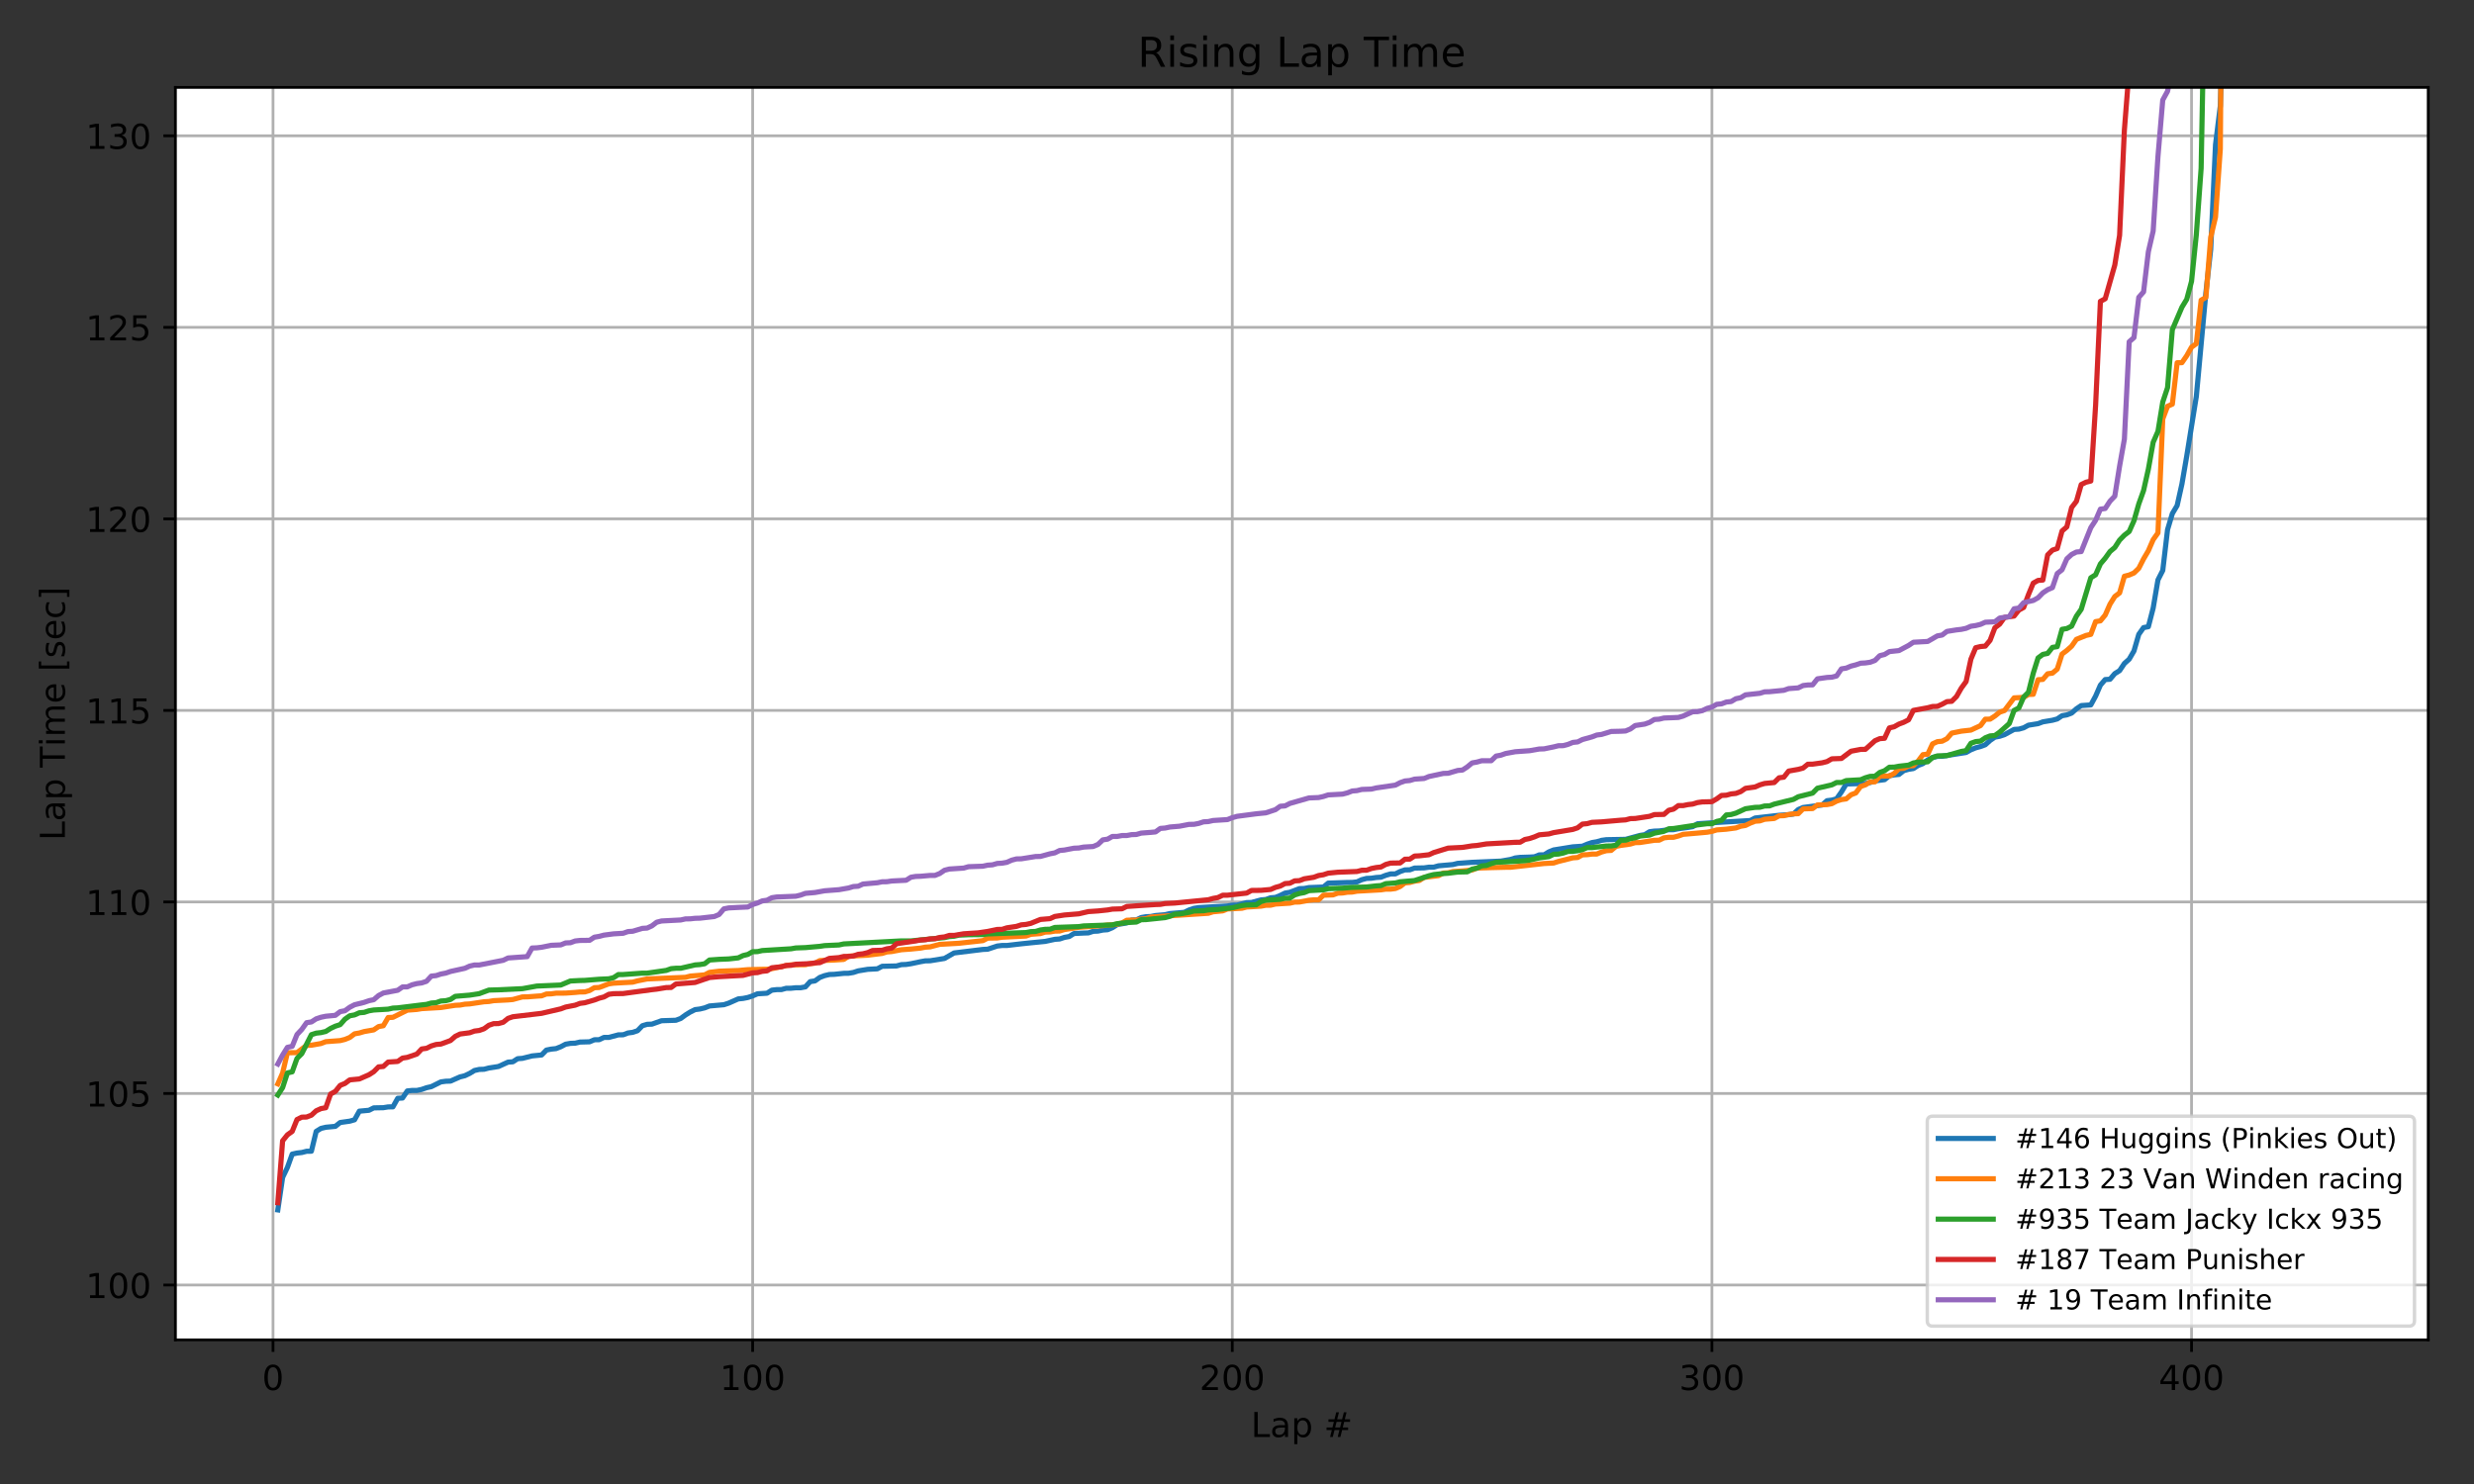 <?xml version="1.0" encoding="utf-8" standalone="no"?>
<!DOCTYPE svg PUBLIC "-//W3C//DTD SVG 1.1//EN"
  "http://www.w3.org/Graphics/SVG/1.1/DTD/svg11.dtd">
<!-- Created with matplotlib (http://matplotlib.org/) -->
<svg height="432pt" version="1.1" viewBox="0 0 720 432" width="720pt" xmlns="http://www.w3.org/2000/svg" xmlns:xlink="http://www.w3.org/1999/xlink">
 <rect x="0" y="0" width="720" height="432" fill="#333333" stroke="none"/>
 <defs>
  <style type="text/css">
*{stroke-linecap:butt;stroke-linejoin:round;}
  </style>
 </defs>
 <g id="figure_1">
  <g id="patch_1">
   <path d="M 0 432 
L 720 432 
L 720 0 
L 0 0 
z
" style="fill:none;opacity:0;"/>
  </g>
  <g id="axes_1">
   <g id="patch_2">
    <path d="M 51.05 390.04 
L 706.68 390.04 
L 706.68 25.44 
L 51.05 25.44 
z
" style="fill:#ffffff;"/>
   </g>
   <g id="matplotlib.axis_1">
    <g id="xtick_1">
     <g id="line2d_1">
      <path clip-path="url(#p6f639a94b4)" d="M 79.456 390.04 
L 79.456 25.44 
" style="fill:none;stroke:#b0b0b0;stroke-linecap:square;stroke-width:0.8;"/>
     </g>
     <g id="line2d_2">
      <defs>
       <path d="M 0 0 
L 0 3.5 
" id="m2b677b468a" style="stroke:#000000;stroke-width:0.8;"/>
      </defs>
      <g>
       <use style="stroke:#000000;stroke-width:0.8;" x="79.456" xlink:href="#m2b677b468a" y="390.04"/>
      </g>
     </g>
     <g id="text_1">
      <!-- 0 -->
      <defs>
       <path d="M 31.781 66.406 
Q 24.172 66.406 20.328 58.906 
Q 16.5 51.422 16.5 36.375 
Q 16.5 21.391 20.328 13.891 
Q 24.172 6.391 31.781 6.391 
Q 39.453 6.391 43.281 13.891 
Q 47.125 21.391 47.125 36.375 
Q 47.125 51.422 43.281 58.906 
Q 39.453 66.406 31.781 66.406 
z
M 31.781 74.219 
Q 44.047 74.219 50.516 64.516 
Q 56.984 54.828 56.984 36.375 
Q 56.984 17.969 50.516 8.266 
Q 44.047 -1.422 31.781 -1.422 
Q 19.531 -1.422 13.062 8.266 
Q 6.594 17.969 6.594 36.375 
Q 6.594 54.828 13.062 64.516 
Q 19.531 74.219 31.781 74.219 
z
" id="DejaVuSans-30"/>
      </defs>
      <g transform="translate(76.274 404.638)scale(0.1 -0.1)">
       <use xlink:href="#DejaVuSans-30"/>
      </g>
     </g>
    </g>
    <g id="xtick_2">
     <g id="line2d_3">
      <path clip-path="url(#p6f639a94b4)" d="M 219.04 390.04 
L 219.04 25.44 
" style="fill:none;stroke:#b0b0b0;stroke-linecap:square;stroke-width:0.8;"/>
     </g>
     <g id="line2d_4">
      <g>
       <use style="stroke:#000000;stroke-width:0.8;" x="219.04" xlink:href="#m2b677b468a" y="390.04"/>
      </g>
     </g>
     <g id="text_2">
      <!-- 100 -->
      <defs>
       <path d="M 12.406 8.297 
L 28.516 8.297 
L 28.516 63.922 
L 10.984 60.406 
L 10.984 69.391 
L 28.422 72.906 
L 38.281 72.906 
L 38.281 8.297 
L 54.391 8.297 
L 54.391 0 
L 12.406 0 
z
" id="DejaVuSans-31"/>
      </defs>
      <g transform="translate(209.497 404.638)scale(0.1 -0.1)">
       <use xlink:href="#DejaVuSans-31"/>
       <use x="63.623" xlink:href="#DejaVuSans-30"/>
       <use x="127.246" xlink:href="#DejaVuSans-30"/>
      </g>
     </g>
    </g>
    <g id="xtick_3">
     <g id="line2d_5">
      <path clip-path="url(#p6f639a94b4)" d="M 358.625 390.04 
L 358.625 25.44 
" style="fill:none;stroke:#b0b0b0;stroke-linecap:square;stroke-width:0.8;"/>
     </g>
     <g id="line2d_6">
      <g>
       <use style="stroke:#000000;stroke-width:0.8;" x="358.625" xlink:href="#m2b677b468a" y="390.04"/>
      </g>
     </g>
     <g id="text_3">
      <!-- 200 -->
      <defs>
       <path d="M 19.188 8.297 
L 53.609 8.297 
L 53.609 0 
L 7.328 0 
L 7.328 8.297 
Q 12.938 14.109 22.625 23.891 
Q 32.328 33.688 34.812 36.531 
Q 39.547 41.844 41.422 45.531 
Q 43.312 49.219 43.312 52.781 
Q 43.312 58.594 39.234 62.25 
Q 35.156 65.922 28.609 65.922 
Q 23.969 65.922 18.812 64.312 
Q 13.672 62.703 7.812 59.422 
L 7.812 69.391 
Q 13.766 71.781 18.938 73 
Q 24.125 74.219 28.422 74.219 
Q 39.75 74.219 46.484 68.547 
Q 53.219 62.891 53.219 53.422 
Q 53.219 48.922 51.531 44.891 
Q 49.859 40.875 45.406 35.406 
Q 44.188 33.984 37.641 27.219 
Q 31.109 20.453 19.188 8.297 
z
" id="DejaVuSans-32"/>
      </defs>
      <g transform="translate(349.081 404.638)scale(0.1 -0.1)">
       <use xlink:href="#DejaVuSans-32"/>
       <use x="63.623" xlink:href="#DejaVuSans-30"/>
       <use x="127.246" xlink:href="#DejaVuSans-30"/>
      </g>
     </g>
    </g>
    <g id="xtick_4">
     <g id="line2d_7">
      <path clip-path="url(#p6f639a94b4)" d="M 498.21 390.04 
L 498.21 25.44 
" style="fill:none;stroke:#b0b0b0;stroke-linecap:square;stroke-width:0.8;"/>
     </g>
     <g id="line2d_8">
      <g>
       <use style="stroke:#000000;stroke-width:0.8;" x="498.21" xlink:href="#m2b677b468a" y="390.04"/>
      </g>
     </g>
     <g id="text_4">
      <!-- 300 -->
      <defs>
       <path d="M 40.578 39.312 
Q 47.656 37.797 51.625 33 
Q 55.609 28.219 55.609 21.188 
Q 55.609 10.406 48.188 4.484 
Q 40.766 -1.422 27.094 -1.422 
Q 22.516 -1.422 17.656 -0.516 
Q 12.797 0.391 7.625 2.203 
L 7.625 11.719 
Q 11.719 9.328 16.594 8.109 
Q 21.484 6.891 26.812 6.891 
Q 36.078 6.891 40.938 10.547 
Q 45.797 14.203 45.797 21.188 
Q 45.797 27.641 41.281 31.266 
Q 36.766 34.906 28.719 34.906 
L 20.219 34.906 
L 20.219 43.016 
L 29.109 43.016 
Q 36.375 43.016 40.234 45.922 
Q 44.094 48.828 44.094 54.297 
Q 44.094 59.906 40.109 62.906 
Q 36.141 65.922 28.719 65.922 
Q 24.656 65.922 20.016 65.031 
Q 15.375 64.156 9.812 62.312 
L 9.812 71.094 
Q 15.438 72.656 20.344 73.438 
Q 25.25 74.219 29.594 74.219 
Q 40.828 74.219 47.359 69.109 
Q 53.906 64.016 53.906 55.328 
Q 53.906 49.266 50.438 45.094 
Q 46.969 40.922 40.578 39.312 
z
" id="DejaVuSans-33"/>
      </defs>
      <g transform="translate(488.666 404.638)scale(0.1 -0.1)">
       <use xlink:href="#DejaVuSans-33"/>
       <use x="63.623" xlink:href="#DejaVuSans-30"/>
       <use x="127.246" xlink:href="#DejaVuSans-30"/>
      </g>
     </g>
    </g>
    <g id="xtick_5">
     <g id="line2d_9">
      <path clip-path="url(#p6f639a94b4)" d="M 637.795 390.04 
L 637.795 25.44 
" style="fill:none;stroke:#b0b0b0;stroke-linecap:square;stroke-width:0.8;"/>
     </g>
     <g id="line2d_10">
      <g>
       <use style="stroke:#000000;stroke-width:0.8;" x="637.795" xlink:href="#m2b677b468a" y="390.04"/>
      </g>
     </g>
     <g id="text_5">
      <!-- 400 -->
      <defs>
       <path d="M 37.797 64.312 
L 12.891 25.391 
L 37.797 25.391 
z
M 35.203 72.906 
L 47.609 72.906 
L 47.609 25.391 
L 58.016 25.391 
L 58.016 17.188 
L 47.609 17.188 
L 47.609 0 
L 37.797 0 
L 37.797 17.188 
L 4.891 17.188 
L 4.891 26.703 
z
" id="DejaVuSans-34"/>
      </defs>
      <g transform="translate(628.251 404.638)scale(0.1 -0.1)">
       <use xlink:href="#DejaVuSans-34"/>
       <use x="63.623" xlink:href="#DejaVuSans-30"/>
       <use x="127.246" xlink:href="#DejaVuSans-30"/>
      </g>
     </g>
    </g>
    <g id="text_6">
     <!-- Lap # -->
     <defs>
      <path d="M 9.812 72.906 
L 19.672 72.906 
L 19.672 8.297 
L 55.172 8.297 
L 55.172 0 
L 9.812 0 
z
" id="DejaVuSans-4c"/>
      <path d="M 34.281 27.484 
Q 23.391 27.484 19.188 25 
Q 14.984 22.516 14.984 16.5 
Q 14.984 11.719 18.141 8.906 
Q 21.297 6.109 26.703 6.109 
Q 34.188 6.109 38.703 11.406 
Q 43.219 16.703 43.219 25.484 
L 43.219 27.484 
z
M 52.203 31.203 
L 52.203 0 
L 43.219 0 
L 43.219 8.297 
Q 40.141 3.328 35.547 0.953 
Q 30.953 -1.422 24.312 -1.422 
Q 15.922 -1.422 10.953 3.297 
Q 6 8.016 6 15.922 
Q 6 25.141 12.172 29.828 
Q 18.359 34.516 30.609 34.516 
L 43.219 34.516 
L 43.219 35.406 
Q 43.219 41.609 39.141 45 
Q 35.062 48.391 27.688 48.391 
Q 23 48.391 18.547 47.266 
Q 14.109 46.141 10.016 43.891 
L 10.016 52.203 
Q 14.938 54.109 19.578 55.047 
Q 24.219 56 28.609 56 
Q 40.484 56 46.344 49.844 
Q 52.203 43.703 52.203 31.203 
z
" id="DejaVuSans-61"/>
      <path d="M 18.109 8.203 
L 18.109 -20.797 
L 9.078 -20.797 
L 9.078 54.688 
L 18.109 54.688 
L 18.109 46.391 
Q 20.953 51.266 25.266 53.625 
Q 29.594 56 35.594 56 
Q 45.562 56 51.781 48.094 
Q 58.016 40.188 58.016 27.297 
Q 58.016 14.406 51.781 6.484 
Q 45.562 -1.422 35.594 -1.422 
Q 29.594 -1.422 25.266 0.953 
Q 20.953 3.328 18.109 8.203 
z
M 48.688 27.297 
Q 48.688 37.203 44.609 42.844 
Q 40.531 48.484 33.406 48.484 
Q 26.266 48.484 22.188 42.844 
Q 18.109 37.203 18.109 27.297 
Q 18.109 17.391 22.188 11.75 
Q 26.266 6.109 33.406 6.109 
Q 40.531 6.109 44.609 11.75 
Q 48.688 17.391 48.688 27.297 
z
" id="DejaVuSans-70"/>
      <path id="DejaVuSans-20"/>
      <path d="M 51.125 44 
L 36.922 44 
L 32.812 27.688 
L 47.125 27.688 
z
M 43.797 71.781 
L 38.719 51.516 
L 52.984 51.516 
L 58.109 71.781 
L 65.922 71.781 
L 60.891 51.516 
L 76.125 51.516 
L 76.125 44 
L 58.984 44 
L 54.984 27.688 
L 70.516 27.688 
L 70.516 20.219 
L 53.078 20.219 
L 48 0 
L 40.188 0 
L 45.219 20.219 
L 30.906 20.219 
L 25.875 0 
L 18.016 0 
L 23.094 20.219 
L 7.719 20.219 
L 7.719 27.688 
L 24.906 27.688 
L 29 44 
L 13.281 44 
L 13.281 51.516 
L 30.906 51.516 
L 35.891 71.781 
z
" id="DejaVuSans-23"/>
     </defs>
     <g transform="translate(364.062 418.317)scale(0.1 -0.1)">
      <use xlink:href="#DejaVuSans-4c"/>
      <use x="55.713" xlink:href="#DejaVuSans-61"/>
      <use x="116.992" xlink:href="#DejaVuSans-70"/>
      <use x="180.469" xlink:href="#DejaVuSans-20"/>
      <use x="212.256" xlink:href="#DejaVuSans-23"/>
     </g>
    </g>
   </g>
   <g id="matplotlib.axis_2">
    <g id="ytick_1">
     <g id="line2d_11">
      <path clip-path="url(#p6f639a94b4)" d="M 51.05 374.073 
L 706.68 374.073 
" style="fill:none;stroke:#b0b0b0;stroke-linecap:square;stroke-width:0.8;"/>
     </g>
     <g id="line2d_12">
      <defs>
       <path d="M 0 0 
L -3.5 0 
" id="m0b8147df21" style="stroke:#000000;stroke-width:0.8;"/>
      </defs>
      <g>
       <use style="stroke:#000000;stroke-width:0.8;" x="51.05" xlink:href="#m0b8147df21" y="374.073"/>
      </g>
     </g>
     <g id="text_7">
      <!-- 100 -->
      <g transform="translate(24.962 377.872)scale(0.1 -0.1)">
       <use xlink:href="#DejaVuSans-31"/>
       <use x="63.623" xlink:href="#DejaVuSans-30"/>
       <use x="127.246" xlink:href="#DejaVuSans-30"/>
      </g>
     </g>
    </g>
    <g id="ytick_2">
     <g id="line2d_13">
      <path clip-path="url(#p6f639a94b4)" d="M 51.05 318.316 
L 706.68 318.316 
" style="fill:none;stroke:#b0b0b0;stroke-linecap:square;stroke-width:0.8;"/>
     </g>
     <g id="line2d_14">
      <g>
       <use style="stroke:#000000;stroke-width:0.8;" x="51.05" xlink:href="#m0b8147df21" y="318.316"/>
      </g>
     </g>
     <g id="text_8">
      <!-- 105 -->
      <defs>
       <path d="M 10.797 72.906 
L 49.516 72.906 
L 49.516 64.594 
L 19.828 64.594 
L 19.828 46.734 
Q 21.969 47.469 24.109 47.828 
Q 26.266 48.188 28.422 48.188 
Q 40.625 48.188 47.75 41.5 
Q 54.891 34.812 54.891 23.391 
Q 54.891 11.625 47.562 5.094 
Q 40.234 -1.422 26.906 -1.422 
Q 22.312 -1.422 17.547 -0.641 
Q 12.797 0.141 7.719 1.703 
L 7.719 11.625 
Q 12.109 9.234 16.797 8.062 
Q 21.484 6.891 26.703 6.891 
Q 35.156 6.891 40.078 11.328 
Q 45.016 15.766 45.016 23.391 
Q 45.016 31 40.078 35.438 
Q 35.156 39.891 26.703 39.891 
Q 22.75 39.891 18.812 39.016 
Q 14.891 38.141 10.797 36.281 
z
" id="DejaVuSans-35"/>
      </defs>
      <g transform="translate(24.962 322.115)scale(0.1 -0.1)">
       <use xlink:href="#DejaVuSans-31"/>
       <use x="63.623" xlink:href="#DejaVuSans-30"/>
       <use x="127.246" xlink:href="#DejaVuSans-35"/>
      </g>
     </g>
    </g>
    <g id="ytick_3">
     <g id="line2d_15">
      <path clip-path="url(#p6f639a94b4)" d="M 51.05 262.559 
L 706.68 262.559 
" style="fill:none;stroke:#b0b0b0;stroke-linecap:square;stroke-width:0.8;"/>
     </g>
     <g id="line2d_16">
      <g>
       <use style="stroke:#000000;stroke-width:0.8;" x="51.05" xlink:href="#m0b8147df21" y="262.559"/>
      </g>
     </g>
     <g id="text_9">
      <!-- 110 -->
      <g transform="translate(24.962 266.358)scale(0.1 -0.1)">
       <use xlink:href="#DejaVuSans-31"/>
       <use x="63.623" xlink:href="#DejaVuSans-31"/>
       <use x="127.246" xlink:href="#DejaVuSans-30"/>
      </g>
     </g>
    </g>
    <g id="ytick_4">
     <g id="line2d_17">
      <path clip-path="url(#p6f639a94b4)" d="M 51.05 206.802 
L 706.68 206.802 
" style="fill:none;stroke:#b0b0b0;stroke-linecap:square;stroke-width:0.8;"/>
     </g>
     <g id="line2d_18">
      <g>
       <use style="stroke:#000000;stroke-width:0.8;" x="51.05" xlink:href="#m0b8147df21" y="206.802"/>
      </g>
     </g>
     <g id="text_10">
      <!-- 115 -->
      <g transform="translate(24.962 210.601)scale(0.1 -0.1)">
       <use xlink:href="#DejaVuSans-31"/>
       <use x="63.623" xlink:href="#DejaVuSans-31"/>
       <use x="127.246" xlink:href="#DejaVuSans-35"/>
      </g>
     </g>
    </g>
    <g id="ytick_5">
     <g id="line2d_19">
      <path clip-path="url(#p6f639a94b4)" d="M 51.05 151.045 
L 706.68 151.045 
" style="fill:none;stroke:#b0b0b0;stroke-linecap:square;stroke-width:0.8;"/>
     </g>
     <g id="line2d_20">
      <g>
       <use style="stroke:#000000;stroke-width:0.8;" x="51.05" xlink:href="#m0b8147df21" y="151.045"/>
      </g>
     </g>
     <g id="text_11">
      <!-- 120 -->
      <g transform="translate(24.962 154.844)scale(0.1 -0.1)">
       <use xlink:href="#DejaVuSans-31"/>
       <use x="63.623" xlink:href="#DejaVuSans-32"/>
       <use x="127.246" xlink:href="#DejaVuSans-30"/>
      </g>
     </g>
    </g>
    <g id="ytick_6">
     <g id="line2d_21">
      <path clip-path="url(#p6f639a94b4)" d="M 51.05 95.288 
L 706.68 95.288 
" style="fill:none;stroke:#b0b0b0;stroke-linecap:square;stroke-width:0.8;"/>
     </g>
     <g id="line2d_22">
      <g>
       <use style="stroke:#000000;stroke-width:0.8;" x="51.05" xlink:href="#m0b8147df21" y="95.288"/>
      </g>
     </g>
     <g id="text_12">
      <!-- 125 -->
      <g transform="translate(24.962 99.087)scale(0.1 -0.1)">
       <use xlink:href="#DejaVuSans-31"/>
       <use x="63.623" xlink:href="#DejaVuSans-32"/>
       <use x="127.246" xlink:href="#DejaVuSans-35"/>
      </g>
     </g>
    </g>
    <g id="ytick_7">
     <g id="line2d_23">
      <path clip-path="url(#p6f639a94b4)" d="M 51.05 39.531 
L 706.68 39.531 
" style="fill:none;stroke:#b0b0b0;stroke-linecap:square;stroke-width:0.8;"/>
     </g>
     <g id="line2d_24">
      <g>
       <use style="stroke:#000000;stroke-width:0.8;" x="51.05" xlink:href="#m0b8147df21" y="39.531"/>
      </g>
     </g>
     <g id="text_13">
      <!-- 130 -->
      <g transform="translate(24.962 43.33)scale(0.1 -0.1)">
       <use xlink:href="#DejaVuSans-31"/>
       <use x="63.623" xlink:href="#DejaVuSans-33"/>
       <use x="127.246" xlink:href="#DejaVuSans-30"/>
      </g>
     </g>
    </g>
    <g id="text_14">
     <!-- Lap Time [sec] -->
     <defs>
      <path d="M -0.297 72.906 
L 61.375 72.906 
L 61.375 64.594 
L 35.5 64.594 
L 35.5 0 
L 25.594 0 
L 25.594 64.594 
L -0.297 64.594 
z
" id="DejaVuSans-54"/>
      <path d="M 9.422 54.688 
L 18.406 54.688 
L 18.406 0 
L 9.422 0 
z
M 9.422 75.984 
L 18.406 75.984 
L 18.406 64.594 
L 9.422 64.594 
z
" id="DejaVuSans-69"/>
      <path d="M 52 44.188 
Q 55.375 50.25 60.062 53.125 
Q 64.75 56 71.094 56 
Q 79.641 56 84.281 50.016 
Q 88.922 44.047 88.922 33.016 
L 88.922 0 
L 79.891 0 
L 79.891 32.719 
Q 79.891 40.578 77.094 44.375 
Q 74.312 48.188 68.609 48.188 
Q 61.625 48.188 57.562 43.547 
Q 53.516 38.922 53.516 30.906 
L 53.516 0 
L 44.484 0 
L 44.484 32.719 
Q 44.484 40.625 41.703 44.406 
Q 38.922 48.188 33.109 48.188 
Q 26.219 48.188 22.156 43.531 
Q 18.109 38.875 18.109 30.906 
L 18.109 0 
L 9.078 0 
L 9.078 54.688 
L 18.109 54.688 
L 18.109 46.188 
Q 21.188 51.219 25.484 53.609 
Q 29.781 56 35.688 56 
Q 41.656 56 45.828 52.969 
Q 50 49.953 52 44.188 
z
" id="DejaVuSans-6d"/>
      <path d="M 56.203 29.594 
L 56.203 25.203 
L 14.891 25.203 
Q 15.484 15.922 20.484 11.062 
Q 25.484 6.203 34.422 6.203 
Q 39.594 6.203 44.453 7.469 
Q 49.312 8.734 54.109 11.281 
L 54.109 2.781 
Q 49.266 0.734 44.188 -0.344 
Q 39.109 -1.422 33.891 -1.422 
Q 20.797 -1.422 13.156 6.188 
Q 5.516 13.812 5.516 26.812 
Q 5.516 40.234 12.766 48.109 
Q 20.016 56 32.328 56 
Q 43.359 56 49.781 48.891 
Q 56.203 41.797 56.203 29.594 
z
M 47.219 32.234 
Q 47.125 39.594 43.094 43.984 
Q 39.062 48.391 32.422 48.391 
Q 24.906 48.391 20.391 44.141 
Q 15.875 39.891 15.188 32.172 
z
" id="DejaVuSans-65"/>
      <path d="M 8.594 75.984 
L 29.297 75.984 
L 29.297 69 
L 17.578 69 
L 17.578 -6.203 
L 29.297 -6.203 
L 29.297 -13.188 
L 8.594 -13.188 
z
" id="DejaVuSans-5b"/>
      <path d="M 44.281 53.078 
L 44.281 44.578 
Q 40.484 46.531 36.375 47.5 
Q 32.281 48.484 27.875 48.484 
Q 21.188 48.484 17.844 46.438 
Q 14.5 44.391 14.5 40.281 
Q 14.5 37.156 16.891 35.375 
Q 19.281 33.594 26.516 31.984 
L 29.594 31.297 
Q 39.156 29.25 43.188 25.516 
Q 47.219 21.781 47.219 15.094 
Q 47.219 7.469 41.188 3.016 
Q 35.156 -1.422 24.609 -1.422 
Q 20.219 -1.422 15.453 -0.562 
Q 10.688 0.297 5.422 2 
L 5.422 11.281 
Q 10.406 8.688 15.234 7.391 
Q 20.062 6.109 24.812 6.109 
Q 31.156 6.109 34.562 8.281 
Q 37.984 10.453 37.984 14.406 
Q 37.984 18.062 35.516 20.016 
Q 33.062 21.969 24.703 23.781 
L 21.578 24.516 
Q 13.234 26.266 9.516 29.906 
Q 5.812 33.547 5.812 39.891 
Q 5.812 47.609 11.281 51.797 
Q 16.75 56 26.812 56 
Q 31.781 56 36.172 55.266 
Q 40.578 54.547 44.281 53.078 
z
" id="DejaVuSans-73"/>
      <path d="M 48.781 52.594 
L 48.781 44.188 
Q 44.969 46.297 41.141 47.344 
Q 37.312 48.391 33.406 48.391 
Q 24.656 48.391 19.812 42.844 
Q 14.984 37.312 14.984 27.297 
Q 14.984 17.281 19.812 11.734 
Q 24.656 6.203 33.406 6.203 
Q 37.312 6.203 41.141 7.25 
Q 44.969 8.297 48.781 10.406 
L 48.781 2.094 
Q 45.016 0.344 40.984 -0.531 
Q 36.969 -1.422 32.422 -1.422 
Q 20.062 -1.422 12.781 6.344 
Q 5.516 14.109 5.516 27.297 
Q 5.516 40.672 12.859 48.328 
Q 20.219 56 33.016 56 
Q 37.156 56 41.109 55.141 
Q 45.062 54.297 48.781 52.594 
z
" id="DejaVuSans-63"/>
      <path d="M 30.422 75.984 
L 30.422 -13.188 
L 9.719 -13.188 
L 9.719 -6.203 
L 21.391 -6.203 
L 21.391 69 
L 9.719 69 
L 9.719 75.984 
z
" id="DejaVuSans-5d"/>
     </defs>
     <g transform="translate(18.883 244.662)rotate(-90)scale(0.1 -0.1)">
      <use xlink:href="#DejaVuSans-4c"/>
      <use x="55.713" xlink:href="#DejaVuSans-61"/>
      <use x="116.992" xlink:href="#DejaVuSans-70"/>
      <use x="180.469" xlink:href="#DejaVuSans-20"/>
      <use x="212.256" xlink:href="#DejaVuSans-54"/>
      <use x="273.293" xlink:href="#DejaVuSans-69"/>
      <use x="301.076" xlink:href="#DejaVuSans-6d"/>
      <use x="398.488" xlink:href="#DejaVuSans-65"/>
      <use x="460.012" xlink:href="#DejaVuSans-20"/>
      <use x="491.799" xlink:href="#DejaVuSans-5b"/>
      <use x="530.812" xlink:href="#DejaVuSans-73"/>
      <use x="582.912" xlink:href="#DejaVuSans-65"/>
      <use x="644.436" xlink:href="#DejaVuSans-63"/>
      <use x="699.416" xlink:href="#DejaVuSans-5d"/>
     </g>
    </g>
   </g>
   <g id="line2d_25">
    <path clip-path="url(#p6f639a94b4)" d="M 80.851 352.205 
L 82.247 342.76 
L 83.643 339.849 
L 85.039 335.969 
L 86.435 335.656 
L 87.831 335.5 
L 89.226 335.143 
L 90.622 335.121 
L 92.018 329.356 
L 93.414 328.486 
L 94.81 328.152 
L 97.602 327.884 
L 98.997 326.769 
L 101.789 326.378 
L 103.185 325.977 
L 104.581 323.468 
L 107.372 323.211 
L 108.768 322.509 
L 111.56 322.453 
L 112.956 322.23 
L 114.352 322.208 
L 115.748 319.721 
L 117.143 319.643 
L 118.539 317.58 
L 119.935 317.435 
L 121.331 317.435 
L 122.727 317.134 
L 124.123 316.643 
L 125.519 316.331 
L 128.31 314.948 
L 129.706 314.759 
L 131.102 314.714 
L 133.894 313.487 
L 135.289 313.142 
L 136.685 312.473 
L 138.081 311.625 
L 139.477 311.313 
L 140.873 311.268 
L 142.269 310.9 
L 145.06 310.465 
L 147.852 309.194 
L 149.248 309.094 
L 150.644 308.191 
L 152.04 308.09 
L 154.831 307.388 
L 157.623 307.109 
L 159.019 305.681 
L 160.415 305.403 
L 161.811 305.258 
L 163.206 304.711 
L 164.602 303.975 
L 165.998 303.73 
L 167.394 303.674 
L 168.79 303.351 
L 171.582 303.273 
L 172.977 302.682 
L 174.373 302.659 
L 175.769 302.001 
L 177.165 302.001 
L 179.957 301.254 
L 181.352 301.232 
L 182.748 300.708 
L 184.144 300.518 
L 185.54 300.05 
L 186.936 298.6 
L 188.332 298.188 
L 189.728 298.132 
L 192.519 297.139 
L 196.707 297.006 
L 198.103 296.482 
L 199.498 295.467 
L 200.894 294.597 
L 202.29 293.906 
L 203.686 293.727 
L 205.082 293.393 
L 206.478 292.846 
L 210.665 292.478 
L 212.061 292.021 
L 214.853 290.783 
L 216.249 290.649 
L 217.645 290.371 
L 219.04 289.913 
L 220.436 289.3 
L 223.228 289.133 
L 224.624 288.241 
L 226.02 288.085 
L 227.415 288.073 
L 228.811 287.694 
L 230.207 287.683 
L 231.603 287.538 
L 232.999 287.538 
L 234.395 287.282 
L 235.791 285.754 
L 237.186 285.542 
L 238.582 284.538 
L 239.978 284.014 
L 241.374 283.68 
L 242.77 283.635 
L 245.561 283.345 
L 246.957 283.323 
L 248.353 283.089 
L 249.749 282.632 
L 252.541 282.174 
L 255.332 282.029 
L 256.728 281.293 
L 260.916 281.193 
L 262.312 280.814 
L 263.708 280.758 
L 265.103 280.546 
L 267.895 279.955 
L 269.291 279.71 
L 270.687 279.688 
L 274.874 279.007 
L 277.666 277.413 
L 286.041 276.387 
L 287.437 276.32 
L 290.229 275.394 
L 291.624 275.238 
L 293.02 275.238 
L 297.208 274.747 
L 300 274.458 
L 304.187 274.045 
L 306.979 273.443 
L 308.375 273.342 
L 309.771 272.885 
L 311.166 272.629 
L 312.562 271.748 
L 315.354 271.614 
L 316.75 271.569 
L 318.146 271.112 
L 319.541 271.045 
L 320.937 270.744 
L 322.333 270.644 
L 323.729 270.053 
L 325.125 269.161 
L 327.917 268.659 
L 329.312 267.822 
L 330.708 267.789 
L 332.104 267.109 
L 333.5 266.863 
L 334.896 266.797 
L 336.292 266.518 
L 339.083 266.272 
L 340.479 265.938 
L 344.667 265.581 
L 346.063 264.901 
L 347.458 264.421 
L 348.854 264.209 
L 357.229 263.73 
L 358.625 263.496 
L 360.021 263.473 
L 362.813 262.749 
L 364.209 262.715 
L 367 261.968 
L 368.396 261.845 
L 369.792 261.355 
L 371.188 261.243 
L 372.584 260.674 
L 373.98 259.983 
L 375.375 259.749 
L 378.167 258.689 
L 379.563 258.645 
L 380.959 258.377 
L 385.146 258.221 
L 386.542 257.084 
L 392.126 256.894 
L 393.521 256.883 
L 394.917 256.727 
L 396.313 256.08 
L 397.709 255.712 
L 399.105 255.656 
L 400.501 255.444 
L 401.896 255.355 
L 403.292 254.809 
L 404.688 254.407 
L 406.084 254.396 
L 407.48 253.705 
L 408.876 253.225 
L 410.272 253.214 
L 411.667 252.701 
L 414.459 252.645 
L 415.855 252.445 
L 417.251 252.434 
L 418.647 252.043 
L 422.834 251.675 
L 424.23 251.33 
L 428.418 251.028 
L 436.793 250.672 
L 439.584 250.192 
L 440.98 249.757 
L 442.376 249.59 
L 445.168 249.501 
L 446.564 249.423 
L 447.959 248.865 
L 449.355 248.854 
L 450.751 247.995 
L 452.147 247.427 
L 457.73 246.523 
L 460.522 246.334 
L 461.918 245.743 
L 463.314 245.274 
L 464.71 245.04 
L 466.106 244.628 
L 467.501 244.438 
L 473.085 244.338 
L 477.272 243.2 
L 478.668 242.977 
L 480.064 242.119 
L 481.46 241.94 
L 482.856 241.895 
L 485.647 241.539 
L 487.043 241.527 
L 488.439 241.249 
L 491.231 240.881 
L 492.627 240.647 
L 494.022 239.799 
L 501.002 239.342 
L 505.189 239.108 
L 509.377 238.862 
L 510.773 238.126 
L 517.752 237.335 
L 520.544 237.156 
L 521.939 236.967 
L 523.335 235.673 
L 524.731 235.071 
L 530.315 234.324 
L 531.71 233.086 
L 533.106 232.919 
L 534.502 232.539 
L 535.898 230.566 
L 537.294 228.224 
L 542.877 228.068 
L 544.273 227.8 
L 545.669 227.321 
L 548.461 226.964 
L 549.856 225.826 
L 551.252 225.57 
L 552.648 225.436 
L 554.044 224.343 
L 555.44 223.953 
L 556.836 223.73 
L 558.232 222.827 
L 559.627 222.291 
L 561.023 221.21 
L 562.419 220.541 
L 563.815 220.195 
L 565.211 220.15 
L 572.19 219.057 
L 573.586 218.255 
L 574.982 217.697 
L 576.378 217.318 
L 577.773 216.805 
L 579.169 215.545 
L 580.565 214.586 
L 581.961 214.329 
L 583.357 213.872 
L 586.148 212.344 
L 587.544 212.255 
L 588.94 211.865 
L 590.336 211.106 
L 593.128 210.66 
L 594.524 210.136 
L 597.315 209.668 
L 598.711 209.289 
L 600.107 208.352 
L 601.503 208.107 
L 602.899 207.583 
L 604.295 206.334 
L 605.69 205.397 
L 608.482 205.207 
L 609.878 202.643 
L 611.274 199.442 
L 612.67 197.825 
L 614.065 197.736 
L 615.461 196.097 
L 616.857 195.227 
L 618.253 193.142 
L 619.649 191.893 
L 621.045 189.495 
L 622.441 184.667 
L 623.836 182.693 
L 625.232 182.436 
L 626.628 177.017 
L 628.024 168.809 
L 629.42 166.066 
L 630.816 154.19 
L 632.211 149.506 
L 633.607 147.164 
L 635.003 140.875 
L 636.399 132.757 
L 639.191 115.394 
L 641.982 85.107 
L 643.378 72.584 
L 644.774 42.129 
L 646.17 30.833 
L 647.182 -1 
L 647.182 -1 
" style="fill:none;stroke:#1f77b4;stroke-linecap:square;stroke-width:1.5;"/>
   </g>
   <g id="line2d_26">
    <path clip-path="url(#p6f639a94b4)" d="M 80.851 315.528 
L 82.247 312.361 
L 83.643 306.451 
L 86.435 306.429 
L 89.226 304.321 
L 90.622 304.265 
L 93.414 303.775 
L 94.81 303.239 
L 98.997 302.927 
L 100.393 302.581 
L 101.789 302.013 
L 103.185 300.953 
L 104.581 300.708 
L 105.977 300.295 
L 108.768 299.805 
L 110.164 298.846 
L 111.56 298.6 
L 112.956 296.214 
L 114.352 296.147 
L 118.539 294.062 
L 121.331 293.85 
L 122.727 293.616 
L 128.31 293.292 
L 132.498 292.645 
L 133.894 292.579 
L 135.289 292.322 
L 136.685 292.244 
L 140.873 291.62 
L 142.269 291.541 
L 143.665 291.296 
L 147.852 291.084 
L 149.248 290.962 
L 152.04 290.203 
L 153.435 290.192 
L 156.227 289.98 
L 157.623 289.891 
L 159.019 289.356 
L 160.415 289.311 
L 161.811 289.122 
L 164.602 289.099 
L 167.394 288.899 
L 168.79 288.765 
L 170.186 288.754 
L 171.582 288.341 
L 172.977 287.527 
L 174.373 287.46 
L 177.165 286.412 
L 178.561 286.211 
L 181.352 286.055 
L 184.144 285.91 
L 185.54 285.531 
L 188.332 284.973 
L 199.498 284.505 
L 200.894 284.148 
L 205.082 283.791 
L 206.478 283.066 
L 209.269 282.721 
L 213.457 282.565 
L 214.853 282.52 
L 217.645 282.275 
L 221.832 282.174 
L 223.228 282.163 
L 224.624 281.985 
L 228.811 281.07 
L 230.207 280.87 
L 234.395 280.825 
L 235.791 280.49 
L 237.186 280.39 
L 238.582 279.632 
L 242.77 279.476 
L 245.561 279.286 
L 246.957 278.349 
L 252.541 278.059 
L 256.728 277.546 
L 258.124 277.112 
L 259.52 277 
L 262.312 276.476 
L 265.103 276.275 
L 267.895 275.996 
L 269.291 275.729 
L 270.687 275.64 
L 273.478 274.904 
L 279.062 274.591 
L 284.645 273.978 
L 286.041 273.822 
L 287.437 273.097 
L 290.229 273.052 
L 291.624 272.829 
L 298.604 272.484 
L 300 271.982 
L 302.791 271.77 
L 304.187 271.335 
L 305.583 271.291 
L 306.979 271.056 
L 308.375 271.023 
L 309.771 270.599 
L 313.958 269.941 
L 316.75 269.752 
L 319.541 269.551 
L 320.937 269.473 
L 322.333 269.272 
L 323.729 269.216 
L 325.125 269.049 
L 326.521 268.692 
L 327.917 267.878 
L 330.708 267.834 
L 332.104 267.566 
L 333.5 267.443 
L 334.896 266.953 
L 351.646 265.86 
L 353.042 265.425 
L 355.834 265.157 
L 357.229 264.6 
L 361.417 264.399 
L 362.813 264.042 
L 367 263.786 
L 368.396 263.529 
L 369.792 263.507 
L 371.188 263.172 
L 375.375 262.916 
L 376.771 262.604 
L 378.167 262.581 
L 380.959 262.068 
L 382.355 261.946 
L 383.75 261.946 
L 385.146 260.608 
L 387.938 260.507 
L 389.334 260.005 
L 390.73 259.95 
L 392.126 259.727 
L 393.521 259.682 
L 394.917 259.425 
L 401.896 259.035 
L 403.292 258.834 
L 404.688 258.834 
L 406.084 258.656 
L 407.48 258.065 
L 408.876 257.006 
L 410.272 256.894 
L 411.667 256.504 
L 413.063 256.314 
L 414.459 255.411 
L 418.647 254.898 
L 420.043 254.151 
L 421.438 254.084 
L 422.834 253.716 
L 425.626 253.549 
L 428.418 253.27 
L 429.813 252.701 
L 434.001 252.567 
L 438.189 252.467 
L 439.584 252.467 
L 449.355 251.374 
L 452.147 251.229 
L 453.543 250.772 
L 457.73 249.724 
L 459.126 249.623 
L 460.522 248.854 
L 461.918 248.798 
L 463.314 248.631 
L 464.71 248.609 
L 466.106 248.029 
L 467.501 247.638 
L 468.897 247.56 
L 470.293 246.389 
L 471.689 246.1 
L 474.481 245.709 
L 475.876 245.297 
L 477.272 245.263 
L 481.46 244.616 
L 482.856 244.583 
L 484.252 243.903 
L 485.647 243.747 
L 487.043 243.735 
L 488.439 243.367 
L 489.835 242.877 
L 494.022 242.52 
L 496.814 242.263 
L 498.21 242.018 
L 499.606 241.594 
L 502.398 241.383 
L 505.189 241.015 
L 506.585 240.524 
L 507.981 240.29 
L 509.377 239.609 
L 510.773 239.063 
L 512.169 238.963 
L 513.564 238.494 
L 516.356 238.26 
L 517.752 237.491 
L 519.148 237.446 
L 520.544 237.112 
L 521.939 236.911 
L 523.335 236.866 
L 524.731 235.472 
L 527.523 235.372 
L 528.919 234.335 
L 531.71 234.223 
L 533.106 233.956 
L 534.502 233.209 
L 535.898 232.762 
L 537.294 232.562 
L 538.69 231.369 
L 540.085 230.833 
L 541.481 228.949 
L 542.877 228.48 
L 544.273 227.622 
L 545.669 227.599 
L 547.065 225.938 
L 549.856 225.893 
L 551.252 225.168 
L 552.648 223.752 
L 554.044 223.652 
L 555.44 222.983 
L 556.836 222.882 
L 558.232 221.533 
L 559.627 219.682 
L 561.023 219.548 
L 562.419 216.548 
L 563.815 215.902 
L 565.211 215.768 
L 566.607 215.043 
L 568.002 213.415 
L 570.794 212.846 
L 573.586 212.534 
L 576.378 211.229 
L 577.773 209.356 
L 579.169 209.345 
L 580.565 208.441 
L 581.961 207.315 
L 583.357 206.847 
L 586.148 203.156 
L 588.94 203.011 
L 590.336 202.163 
L 591.732 202.107 
L 593.128 197.87 
L 594.524 197.781 
L 595.919 196.141 
L 597.315 195.952 
L 598.711 194.781 
L 600.107 190.398 
L 601.503 189.35 
L 602.899 188.101 
L 604.295 186.116 
L 607.086 184.979 
L 608.482 184.667 
L 609.878 180.953 
L 611.274 180.73 
L 612.67 179.046 
L 614.065 175.879 
L 615.461 173.649 
L 616.857 172.601 
L 618.253 167.75 
L 619.649 167.393 
L 621.045 166.791 
L 622.441 165.442 
L 623.836 162.698 
L 625.232 160.323 
L 626.628 157.1 
L 628.024 155.138 
L 629.42 121.962 
L 630.816 118.26 
L 632.211 117.647 
L 633.607 105.592 
L 635.003 105.57 
L 636.399 103.551 
L 637.795 101.053 
L 639.191 100.05 
L 640.587 87.382 
L 641.982 86.568 
L 643.378 69.071 
L 644.774 63.206 
L 646.17 43.378 
L 646.514 -1 
L 646.514 -1 
" style="fill:none;stroke:#ff7f0e;stroke-linecap:square;stroke-width:1.5;"/>
   </g>
   <g id="line2d_27">
    <path clip-path="url(#p6f639a94b4)" d="M 80.851 318.773 
L 82.247 316.61 
L 83.643 312.339 
L 85.039 312.015 
L 86.435 308.112 
L 87.831 306.719 
L 90.622 301.199 
L 92.018 300.753 
L 93.414 300.596 
L 94.81 300.262 
L 96.206 299.381 
L 97.602 298.723 
L 98.997 298.277 
L 100.393 296.682 
L 101.789 295.701 
L 103.185 295.444 
L 104.581 294.82 
L 105.977 294.708 
L 107.372 294.251 
L 108.768 294.017 
L 112.956 293.772 
L 114.352 293.46 
L 115.748 293.393 
L 122.727 292.534 
L 124.123 292.378 
L 125.519 291.988 
L 126.914 291.887 
L 128.31 291.397 
L 129.706 291.318 
L 131.102 290.95 
L 132.498 290.036 
L 135.289 289.802 
L 136.685 289.69 
L 139.477 289.255 
L 142.269 288.218 
L 145.06 288.14 
L 152.04 287.806 
L 156.227 287.047 
L 163.206 286.746 
L 165.998 285.575 
L 168.79 285.431 
L 170.186 285.397 
L 174.373 285.063 
L 177.165 284.94 
L 178.561 284.605 
L 179.957 283.691 
L 181.352 283.691 
L 186.936 283.289 
L 188.332 283.289 
L 193.915 282.487 
L 195.311 281.985 
L 196.707 281.862 
L 198.103 281.862 
L 202.29 280.892 
L 203.686 280.792 
L 205.082 280.557 
L 206.478 279.465 
L 209.269 279.264 
L 212.061 279.152 
L 214.853 278.84 
L 216.249 278.171 
L 217.645 277.836 
L 219.04 277.045 
L 220.436 277.022 
L 221.832 276.71 
L 230.207 276.197 
L 231.603 275.952 
L 234.395 275.851 
L 238.582 275.483 
L 239.978 275.272 
L 244.166 275.082 
L 245.561 274.781 
L 262.312 273.9 
L 265.103 273.9 
L 274.874 272.941 
L 276.27 272.651 
L 277.666 272.54 
L 279.062 272.227 
L 281.854 272.105 
L 286.041 272.06 
L 287.437 271.87 
L 298.604 271.469 
L 300 271.201 
L 301.395 271.146 
L 302.791 270.722 
L 304.187 270.532 
L 305.583 270.499 
L 306.979 269.986 
L 313.958 269.741 
L 315.354 269.54 
L 323.729 269.239 
L 325.125 268.893 
L 327.917 268.57 
L 330.708 268.413 
L 332.104 267.733 
L 333.5 267.7 
L 339.083 267.12 
L 340.479 266.741 
L 341.875 266.127 
L 343.271 266.061 
L 346.063 265.581 
L 347.458 265.202 
L 350.25 265.124 
L 351.646 264.89 
L 354.438 264.756 
L 358.625 264.265 
L 361.417 263.618 
L 362.813 263.451 
L 365.604 263.384 
L 367 262.448 
L 368.396 262.046 
L 372.584 261.801 
L 373.98 261.477 
L 375.375 261.444 
L 376.771 260.529 
L 378.167 260.095 
L 379.563 259.838 
L 380.959 259.269 
L 383.75 259.113 
L 385.146 259.046 
L 386.542 258.701 
L 390.73 258.545 
L 393.521 258.333 
L 397.709 258.21 
L 400.501 257.887 
L 401.896 257.797 
L 403.292 257.24 
L 406.084 257.039 
L 407.48 256.693 
L 411.667 256.337 
L 415.855 254.943 
L 417.251 254.597 
L 420.043 254.296 
L 421.438 254.207 
L 424.23 253.861 
L 427.022 253.794 
L 428.418 253.002 
L 429.813 252.735 
L 431.209 252.066 
L 432.605 251.943 
L 434.001 251.396 
L 435.397 251.017 
L 438.189 250.906 
L 443.772 250.56 
L 445.168 250.371 
L 447.959 249.746 
L 450.751 249.367 
L 452.147 248.687 
L 453.543 248.62 
L 454.939 248.33 
L 456.335 247.861 
L 457.73 247.828 
L 459.126 247.65 
L 460.522 247.326 
L 461.918 246.735 
L 463.314 246.735 
L 467.501 246.278 
L 468.897 246.256 
L 470.293 246.055 
L 471.689 244.605 
L 473.085 244.594 
L 474.481 244.137 
L 475.876 243.892 
L 477.272 243.379 
L 480.064 243.1 
L 481.46 242.542 
L 484.252 241.996 
L 485.647 241.26 
L 487.043 241.193 
L 494.022 240.134 
L 496.814 239.788 
L 498.21 239.788 
L 499.606 239.119 
L 501.002 238.807 
L 502.398 237.234 
L 503.793 237.112 
L 505.189 236.71 
L 507.981 235.428 
L 510.773 235.026 
L 512.169 234.993 
L 513.564 234.625 
L 514.96 234.602 
L 516.356 234.078 
L 521.939 232.707 
L 523.335 231.937 
L 527.523 230.878 
L 528.919 229.451 
L 533.106 228.48 
L 534.502 227.789 
L 535.898 227.789 
L 537.294 227.231 
L 541.481 226.997 
L 542.877 226.406 
L 544.273 226.005 
L 545.669 225.971 
L 547.065 224.856 
L 548.461 224.354 
L 549.856 223.34 
L 551.252 223.317 
L 552.648 223.05 
L 555.44 222.737 
L 556.836 222.102 
L 558.232 221.868 
L 561.023 221.767 
L 562.419 220.496 
L 563.815 220.05 
L 566.607 219.961 
L 570.794 218.745 
L 572.19 218.511 
L 573.586 216.37 
L 574.982 215.879 
L 576.378 215.745 
L 577.773 214.775 
L 579.169 214.229 
L 580.565 214.117 
L 581.961 213.125 
L 584.753 210.638 
L 586.148 206.813 
L 587.544 206.077 
L 588.94 202.91 
L 590.336 201.516 
L 591.732 195.963 
L 593.128 191.536 
L 594.524 190.499 
L 595.919 190.209 
L 597.315 188.458 
L 598.711 188.235 
L 600.107 183.195 
L 601.503 182.972 
L 602.899 182.269 
L 604.295 179.358 
L 605.69 177.374 
L 608.482 168.196 
L 609.878 167.315 
L 611.274 164.148 
L 612.67 162.498 
L 614.065 160.557 
L 615.461 159.375 
L 616.857 157.223 
L 618.253 155.796 
L 619.649 154.725 
L 621.045 151.592 
L 622.441 146.696 
L 623.836 142.804 
L 625.232 136.559 
L 626.628 128.765 
L 628.024 125.564 
L 629.42 117.033 
L 630.816 112.829 
L 632.211 95.957 
L 635.003 89.422 
L 636.399 87.125 
L 637.795 81.906 
L 639.191 68.257 
L 640.587 48.999 
L 641.545 -1 
L 641.545 -1 
" style="fill:none;stroke:#2ca02c;stroke-linecap:square;stroke-width:1.5;"/>
   </g>
   <g id="line2d_28">
    <path clip-path="url(#p6f639a94b4)" d="M 80.851 350.12 
L 82.247 332.099 
L 83.643 330.359 
L 85.039 329.356 
L 86.435 325.899 
L 87.831 325.208 
L 89.226 325.174 
L 90.622 324.639 
L 92.018 323.356 
L 93.414 322.721 
L 94.81 322.464 
L 96.206 318.483 
L 97.602 317.703 
L 98.997 315.963 
L 100.393 315.394 
L 101.789 314.357 
L 104.581 314.09 
L 107.372 312.874 
L 108.768 311.982 
L 110.164 310.577 
L 111.56 310.454 
L 112.956 309.172 
L 115.748 308.993 
L 117.143 308.012 
L 118.539 307.8 
L 121.331 306.841 
L 122.727 305.358 
L 124.123 305.168 
L 125.519 304.477 
L 126.914 304.053 
L 128.31 303.931 
L 131.102 302.905 
L 132.498 301.689 
L 133.894 301.009 
L 136.685 300.641 
L 138.081 300.15 
L 139.477 299.972 
L 140.873 299.481 
L 142.269 298.466 
L 143.665 297.987 
L 145.06 297.965 
L 146.456 297.586 
L 147.852 296.459 
L 149.248 295.98 
L 157.623 294.987 
L 163.206 293.683 
L 164.602 293.158 
L 167.394 292.612 
L 168.79 292.088 
L 170.186 291.909 
L 172.977 291.107 
L 174.373 290.582 
L 175.769 290.214 
L 177.165 289.445 
L 178.561 289.267 
L 181.352 289.222 
L 189.728 288.096 
L 191.123 287.94 
L 193.915 287.482 
L 195.311 287.46 
L 196.707 286.445 
L 200.894 286.111 
L 202.29 285.999 
L 206.478 284.561 
L 209.269 284.315 
L 216.249 283.936 
L 219.04 283.2 
L 220.436 283.133 
L 221.832 282.754 
L 223.228 282.62 
L 224.624 281.717 
L 227.415 281.438 
L 228.811 281.048 
L 230.207 281.015 
L 231.603 280.691 
L 235.791 280.513 
L 237.186 280.301 
L 238.582 280.234 
L 241.374 278.985 
L 244.166 278.762 
L 245.561 278.427 
L 246.957 278.427 
L 248.353 278.294 
L 249.749 277.803 
L 251.145 277.647 
L 252.541 277.301 
L 253.937 276.699 
L 256.728 276.621 
L 258.124 276.197 
L 259.52 275.985 
L 260.916 274.725 
L 266.499 273.9 
L 267.895 273.643 
L 269.291 273.565 
L 270.687 273.309 
L 272.083 273.276 
L 273.478 272.896 
L 274.874 272.74 
L 276.27 272.305 
L 277.666 272.305 
L 280.458 271.826 
L 284.645 271.558 
L 287.437 271.146 
L 290.229 270.566 
L 291.624 270.543 
L 293.02 270.097 
L 295.812 269.674 
L 297.208 269.228 
L 298.604 269.105 
L 300 268.793 
L 302.791 267.655 
L 305.583 267.421 
L 306.979 266.785 
L 309.771 266.362 
L 313.958 266.016 
L 316.75 265.369 
L 319.541 265.18 
L 322.333 264.89 
L 323.729 264.644 
L 326.521 264.555 
L 327.917 263.875 
L 333.5 263.496 
L 336.292 263.317 
L 337.687 263.273 
L 339.083 263.016 
L 341.875 262.882 
L 351.646 261.923 
L 353.042 261.533 
L 354.438 261.288 
L 355.834 260.608 
L 357.229 260.596 
L 362.813 259.983 
L 364.209 259.214 
L 367 259.18 
L 369.792 258.924 
L 371.188 258.321 
L 372.584 257.942 
L 373.98 257.206 
L 375.375 257.117 
L 376.771 256.426 
L 378.167 256.359 
L 379.563 255.824 
L 382.355 255.378 
L 383.75 254.865 
L 385.146 254.642 
L 386.542 254.184 
L 389.334 253.906 
L 394.917 253.694 
L 396.313 253.337 
L 397.709 253.326 
L 399.105 252.824 
L 400.501 252.545 
L 401.896 252.389 
L 403.292 251.642 
L 404.688 251.252 
L 407.48 251.207 
L 408.876 250.114 
L 410.272 250.103 
L 411.667 249.2 
L 413.063 249.133 
L 415.855 248.82 
L 417.251 248.185 
L 421.438 246.891 
L 425.626 246.679 
L 428.418 246.233 
L 429.813 246.122 
L 432.605 245.665 
L 440.98 245.196 
L 442.376 245.185 
L 443.772 244.382 
L 445.168 244.092 
L 446.564 243.624 
L 447.959 243.022 
L 450.751 242.765 
L 452.147 242.386 
L 457.73 241.449 
L 459.126 240.981 
L 460.522 239.899 
L 461.918 239.766 
L 463.314 239.386 
L 466.106 239.253 
L 471.689 238.762 
L 473.085 238.673 
L 474.481 238.305 
L 475.876 238.271 
L 480.064 237.636 
L 481.46 237.134 
L 484.252 237.078 
L 485.647 235.874 
L 487.043 235.539 
L 488.439 234.513 
L 489.835 234.513 
L 491.231 234.223 
L 492.627 234.067 
L 494.022 233.632 
L 495.418 233.443 
L 498.21 233.376 
L 499.606 232.562 
L 501.002 231.558 
L 502.398 231.491 
L 503.793 231.112 
L 505.189 230.967 
L 506.585 230.443 
L 507.981 229.484 
L 510.773 229.094 
L 512.169 228.48 
L 513.564 228.068 
L 516.356 227.8 
L 517.752 226.417 
L 519.148 226.239 
L 520.544 224.466 
L 523.335 223.964 
L 524.731 223.596 
L 526.127 222.47 
L 527.523 222.447 
L 530.315 222.057 
L 531.71 221.7 
L 533.106 220.897 
L 535.898 220.797 
L 538.69 218.689 
L 541.481 218.154 
L 542.877 218.132 
L 545.669 215.623 
L 547.065 215.021 
L 548.461 214.92 
L 549.856 211.898 
L 551.252 211.564 
L 552.648 210.783 
L 554.044 210.259 
L 555.44 209.545 
L 556.836 206.802 
L 561.023 206.033 
L 562.419 205.665 
L 563.815 205.631 
L 565.211 205.007 
L 566.607 204.248 
L 568.002 204.159 
L 569.398 202.765 
L 570.794 200.312 
L 572.19 198.394 
L 573.586 191.881 
L 574.982 188.547 
L 576.378 188.213 
L 577.773 188.09 
L 579.169 186.406 
L 580.565 182.737 
L 581.961 181.678 
L 583.357 179.738 
L 586.148 179.336 
L 587.544 177.597 
L 588.94 176.827 
L 590.336 173.091 
L 591.732 169.746 
L 593.128 168.965 
L 594.524 168.854 
L 595.919 161.539 
L 597.315 160.145 
L 598.711 159.676 
L 600.107 154.58 
L 601.503 153.376 
L 602.899 147.744 
L 604.295 145.938 
L 605.69 141.053 
L 607.086 140.373 
L 608.482 140.028 
L 609.878 117.981 
L 611.274 87.727 
L 612.67 86.969 
L 615.461 77.156 
L 616.857 68.525 
L 618.253 37.847 
L 619.649 20.061 
L 620.27 -1 
L 620.27 -1 
" style="fill:none;stroke:#d62728;stroke-linecap:square;stroke-width:1.5;"/>
   </g>
   <g id="line2d_29">
    <path clip-path="url(#p6f639a94b4)" d="M 80.851 309.741 
L 82.247 307.131 
L 83.643 304.89 
L 85.039 304.589 
L 86.435 301.165 
L 87.831 299.671 
L 89.226 297.708 
L 90.622 297.496 
L 92.018 296.593 
L 93.414 296.125 
L 94.81 295.835 
L 97.602 295.567 
L 98.997 294.497 
L 100.393 294.229 
L 101.789 293.214 
L 103.185 292.489 
L 105.977 291.798 
L 107.372 291.307 
L 108.768 291.017 
L 110.164 289.813 
L 111.56 289.066 
L 115.748 288.274 
L 117.143 287.304 
L 118.539 287.282 
L 119.935 286.679 
L 121.331 286.323 
L 122.727 286.133 
L 124.123 285.665 
L 125.519 284.148 
L 126.914 284.003 
L 128.31 283.546 
L 129.706 283.278 
L 131.102 282.799 
L 135.289 281.873 
L 136.685 281.238 
L 138.081 280.914 
L 139.477 280.914 
L 146.456 279.543 
L 147.852 278.874 
L 153.435 278.472 
L 154.831 275.974 
L 156.227 275.918 
L 157.623 275.751 
L 160.415 275.182 
L 163.206 275.06 
L 164.602 274.491 
L 165.998 274.435 
L 167.394 273.922 
L 168.79 273.766 
L 171.582 273.733 
L 172.977 272.818 
L 174.373 272.584 
L 175.769 272.216 
L 178.561 271.848 
L 181.352 271.681 
L 182.748 271.19 
L 184.144 271.09 
L 186.936 270.253 
L 188.332 270.164 
L 189.728 269.517 
L 191.123 268.458 
L 192.519 268.101 
L 198.103 267.811 
L 199.498 267.499 
L 200.894 267.477 
L 202.29 267.321 
L 203.686 267.287 
L 207.874 266.808 
L 209.269 266.217 
L 210.665 264.577 
L 212.061 264.299 
L 214.853 264.154 
L 217.645 264.031 
L 219.04 263.306 
L 220.436 262.871 
L 221.832 262.258 
L 223.228 262.057 
L 224.624 261.332 
L 226.02 261.12 
L 231.603 260.897 
L 232.999 260.563 
L 234.395 260.061 
L 237.186 259.816 
L 239.978 259.314 
L 244.166 258.991 
L 246.957 258.5 
L 248.353 258.076 
L 249.749 257.987 
L 251.145 257.351 
L 255.332 256.972 
L 256.728 256.693 
L 258.124 256.671 
L 259.52 256.459 
L 263.708 256.247 
L 265.103 255.366 
L 266.499 255.132 
L 267.895 255.088 
L 270.687 254.842 
L 272.083 254.842 
L 273.478 254.285 
L 274.874 253.337 
L 276.27 252.98 
L 280.458 252.701 
L 281.854 252.3 
L 286.041 252.155 
L 287.437 251.854 
L 288.833 251.753 
L 290.229 251.352 
L 291.624 251.274 
L 293.02 251.028 
L 294.416 250.404 
L 295.812 250.036 
L 297.208 250.003 
L 301.395 249.333 
L 302.791 249.311 
L 305.583 248.542 
L 306.979 248.274 
L 308.375 247.583 
L 309.771 247.449 
L 312.562 246.914 
L 313.958 246.858 
L 315.354 246.59 
L 318.146 246.423 
L 319.541 245.821 
L 320.937 244.494 
L 322.333 244.282 
L 323.729 243.49 
L 325.125 243.49 
L 326.521 243.234 
L 327.917 243.222 
L 329.312 242.966 
L 330.708 242.921 
L 332.104 242.52 
L 334.896 242.308 
L 336.292 242.174 
L 337.687 241.159 
L 339.083 241.048 
L 340.479 240.747 
L 343.271 240.513 
L 346.063 239.977 
L 347.458 239.966 
L 348.854 239.699 
L 350.25 239.241 
L 351.646 239.163 
L 353.042 238.851 
L 357.229 238.584 
L 358.625 238.026 
L 360.021 237.636 
L 365.604 236.9 
L 368.396 236.621 
L 371.188 235.695 
L 372.584 234.703 
L 373.98 234.602 
L 375.375 233.889 
L 380.959 232.283 
L 383.75 232.171 
L 385.146 231.859 
L 386.542 231.402 
L 390.73 231.168 
L 392.126 230.811 
L 393.521 230.265 
L 394.917 230.153 
L 396.313 229.807 
L 399.105 229.707 
L 400.501 229.372 
L 406.084 228.558 
L 407.48 227.834 
L 408.876 227.343 
L 410.272 227.22 
L 411.667 226.808 
L 414.459 226.618 
L 415.855 226.049 
L 420.043 225.146 
L 421.438 225.101 
L 424.23 224.287 
L 425.626 224.165 
L 427.022 223.25 
L 428.418 222.091 
L 429.813 221.845 
L 431.209 221.455 
L 434.001 221.444 
L 435.397 220.095 
L 436.793 219.838 
L 438.189 219.347 
L 440.98 218.834 
L 445.168 218.533 
L 447.959 218.043 
L 449.355 217.998 
L 452.147 217.429 
L 453.543 217.084 
L 454.939 217.061 
L 456.335 216.693 
L 457.73 216.125 
L 459.126 215.98 
L 460.522 215.288 
L 463.314 214.508 
L 464.71 213.972 
L 466.106 213.794 
L 468.897 212.935 
L 471.689 212.868 
L 473.085 212.79 
L 474.481 212.21 
L 475.876 211.207 
L 478.668 210.783 
L 480.064 210.292 
L 481.46 209.445 
L 482.856 209.356 
L 484.252 209.021 
L 488.439 208.854 
L 489.835 208.452 
L 492.627 207.192 
L 494.022 207.159 
L 495.418 206.869 
L 496.814 206.211 
L 498.21 205.821 
L 499.606 205.029 
L 501.002 204.895 
L 502.398 204.371 
L 503.793 204.226 
L 505.189 203.401 
L 506.585 203.111 
L 507.981 202.275 
L 512.169 201.817 
L 513.564 201.394 
L 514.96 201.36 
L 519.148 200.948 
L 520.544 200.457 
L 523.335 200.245 
L 524.731 199.565 
L 526.127 199.398 
L 527.523 199.364 
L 528.919 197.613 
L 531.71 197.212 
L 533.106 197.134 
L 534.502 196.777 
L 535.898 194.714 
L 537.294 194.491 
L 538.69 193.9 
L 540.085 193.543 
L 541.481 193.064 
L 542.877 192.985 
L 544.273 192.785 
L 545.669 192.261 
L 547.065 190.867 
L 548.461 190.521 
L 549.856 189.685 
L 552.648 189.384 
L 555.44 187.9 
L 556.836 186.964 
L 561.023 186.73 
L 563.815 185.113 
L 565.211 184.867 
L 566.607 183.808 
L 569.398 183.362 
L 570.794 183.206 
L 572.19 182.905 
L 573.586 182.302 
L 574.982 182.102 
L 576.378 181.756 
L 577.773 181.132 
L 580.565 181.009 
L 581.961 179.916 
L 584.753 179.503 
L 586.148 177.217 
L 587.544 177.017 
L 588.94 175.433 
L 591.732 174.798 
L 593.128 174.017 
L 594.524 172.578 
L 595.919 171.664 
L 597.315 171.062 
L 598.711 166.958 
L 600.107 165.865 
L 601.503 162.687 
L 602.899 161.405 
L 604.295 160.691 
L 605.69 160.568 
L 608.482 153.599 
L 609.878 151.469 
L 611.274 148.213 
L 612.67 148.023 
L 614.065 145.893 
L 615.461 144.432 
L 616.857 135.701 
L 618.253 127.85 
L 619.649 99.492 
L 621.045 98.277 
L 622.441 86.557 
L 623.836 84.962 
L 625.232 73.275 
L 626.628 67.242 
L 628.024 45.542 
L 629.42 29.116 
L 630.816 26.562 
L 632.211 19.849 
L 632.798 -1 
L 632.798 -1 
" style="fill:none;stroke:#9467bd;stroke-linecap:square;stroke-width:1.5;"/>
   </g>
   <g id="patch_3">
    <path d="M 51.05 390.04 
L 51.05 25.44 
" style="fill:none;stroke:#000000;stroke-linecap:square;stroke-linejoin:miter;stroke-width:0.8;"/>
   </g>
   <g id="patch_4">
    <path d="M 706.68 390.04 
L 706.68 25.44 
" style="fill:none;stroke:#000000;stroke-linecap:square;stroke-linejoin:miter;stroke-width:0.8;"/>
   </g>
   <g id="patch_5">
    <path d="M 51.05 390.04 
L 706.68 390.04 
" style="fill:none;stroke:#000000;stroke-linecap:square;stroke-linejoin:miter;stroke-width:0.8;"/>
   </g>
   <g id="patch_6">
    <path d="M 51.05 25.44 
L 706.68 25.44 
" style="fill:none;stroke:#000000;stroke-linecap:square;stroke-linejoin:miter;stroke-width:0.8;"/>
   </g>
   <g id="text_15">
    <!-- Rising Lap Time -->
    <defs>
     <path d="M 44.391 34.188 
Q 47.562 33.109 50.562 29.594 
Q 53.562 26.078 56.594 19.922 
L 66.609 0 
L 56 0 
L 46.688 18.703 
Q 43.062 26.031 39.672 28.422 
Q 36.281 30.812 30.422 30.812 
L 19.672 30.812 
L 19.672 0 
L 9.812 0 
L 9.812 72.906 
L 32.078 72.906 
Q 44.578 72.906 50.734 67.672 
Q 56.891 62.453 56.891 51.906 
Q 56.891 45.016 53.688 40.469 
Q 50.484 35.938 44.391 34.188 
z
M 19.672 64.797 
L 19.672 38.922 
L 32.078 38.922 
Q 39.203 38.922 42.844 42.219 
Q 46.484 45.516 46.484 51.906 
Q 46.484 58.297 42.844 61.547 
Q 39.203 64.797 32.078 64.797 
z
" id="DejaVuSans-52"/>
     <path d="M 54.891 33.016 
L 54.891 0 
L 45.906 0 
L 45.906 32.719 
Q 45.906 40.484 42.875 44.328 
Q 39.844 48.188 33.797 48.188 
Q 26.516 48.188 22.312 43.547 
Q 18.109 38.922 18.109 30.906 
L 18.109 0 
L 9.078 0 
L 9.078 54.688 
L 18.109 54.688 
L 18.109 46.188 
Q 21.344 51.125 25.703 53.562 
Q 30.078 56 35.797 56 
Q 45.219 56 50.047 50.172 
Q 54.891 44.344 54.891 33.016 
z
" id="DejaVuSans-6e"/>
     <path d="M 45.406 27.984 
Q 45.406 37.75 41.375 43.109 
Q 37.359 48.484 30.078 48.484 
Q 22.859 48.484 18.828 43.109 
Q 14.797 37.75 14.797 27.984 
Q 14.797 18.266 18.828 12.891 
Q 22.859 7.516 30.078 7.516 
Q 37.359 7.516 41.375 12.891 
Q 45.406 18.266 45.406 27.984 
z
M 54.391 6.781 
Q 54.391 -7.172 48.188 -13.984 
Q 42 -20.797 29.203 -20.797 
Q 24.469 -20.797 20.266 -20.094 
Q 16.062 -19.391 12.109 -17.922 
L 12.109 -9.188 
Q 16.062 -11.328 19.922 -12.344 
Q 23.781 -13.375 27.781 -13.375 
Q 36.625 -13.375 41.016 -8.766 
Q 45.406 -4.156 45.406 5.172 
L 45.406 9.625 
Q 42.625 4.781 38.281 2.391 
Q 33.938 0 27.875 0 
Q 17.828 0 11.672 7.656 
Q 5.516 15.328 5.516 27.984 
Q 5.516 40.672 11.672 48.328 
Q 17.828 56 27.875 56 
Q 33.938 56 38.281 53.609 
Q 42.625 51.219 45.406 46.391 
L 45.406 54.688 
L 54.391 54.688 
z
" id="DejaVuSans-67"/>
    </defs>
    <g transform="translate(331.117 19.44)scale(0.12 -0.12)">
     <use xlink:href="#DejaVuSans-52"/>
     <use x="69.482" xlink:href="#DejaVuSans-69"/>
     <use x="97.266" xlink:href="#DejaVuSans-73"/>
     <use x="149.365" xlink:href="#DejaVuSans-69"/>
     <use x="177.148" xlink:href="#DejaVuSans-6e"/>
     <use x="240.527" xlink:href="#DejaVuSans-67"/>
     <use x="304.004" xlink:href="#DejaVuSans-20"/>
     <use x="335.791" xlink:href="#DejaVuSans-4c"/>
     <use x="391.504" xlink:href="#DejaVuSans-61"/>
     <use x="452.783" xlink:href="#DejaVuSans-70"/>
     <use x="516.26" xlink:href="#DejaVuSans-20"/>
     <use x="548.047" xlink:href="#DejaVuSans-54"/>
     <use x="609.084" xlink:href="#DejaVuSans-69"/>
     <use x="636.867" xlink:href="#DejaVuSans-6d"/>
     <use x="734.279" xlink:href="#DejaVuSans-65"/>
    </g>
   </g>
   <g id="legend_1">
    <g id="patch_7">
     <path d="M 562.487 386.04 
L 701.08 386.04 
Q 702.68 386.04 702.68 384.44 
L 702.68 326.527 
Q 702.68 324.928 701.08 324.928 
L 562.487 324.928 
Q 560.888 324.928 560.888 326.527 
L 560.888 384.44 
Q 560.888 386.04 562.487 386.04 
z
" style="fill:#ffffff;opacity:0.8;stroke:#cccccc;stroke-linejoin:miter;"/>
    </g>
    <g id="line2d_30">
     <path d="M 564.087 331.406 
L 580.087 331.406 
" style="fill:none;stroke:#1f77b4;stroke-linecap:square;stroke-width:1.5;"/>
    </g>
    <g id="line2d_31"/>
    <g id="text_16">
     <!-- #146 Huggins (Pinkies Out) -->
     <defs>
      <path d="M 33.016 40.375 
Q 26.375 40.375 22.484 35.828 
Q 18.609 31.297 18.609 23.391 
Q 18.609 15.531 22.484 10.953 
Q 26.375 6.391 33.016 6.391 
Q 39.656 6.391 43.531 10.953 
Q 47.406 15.531 47.406 23.391 
Q 47.406 31.297 43.531 35.828 
Q 39.656 40.375 33.016 40.375 
z
M 52.594 71.297 
L 52.594 62.312 
Q 48.875 64.062 45.094 64.984 
Q 41.312 65.922 37.594 65.922 
Q 27.828 65.922 22.672 59.328 
Q 17.531 52.734 16.797 39.406 
Q 19.672 43.656 24.016 45.922 
Q 28.375 48.188 33.594 48.188 
Q 44.578 48.188 50.953 41.516 
Q 57.328 34.859 57.328 23.391 
Q 57.328 12.156 50.688 5.359 
Q 44.047 -1.422 33.016 -1.422 
Q 20.359 -1.422 13.672 8.266 
Q 6.984 17.969 6.984 36.375 
Q 6.984 53.656 15.188 63.938 
Q 23.391 74.219 37.203 74.219 
Q 40.922 74.219 44.703 73.484 
Q 48.484 72.75 52.594 71.297 
z
" id="DejaVuSans-36"/>
      <path d="M 9.812 72.906 
L 19.672 72.906 
L 19.672 43.016 
L 55.516 43.016 
L 55.516 72.906 
L 65.375 72.906 
L 65.375 0 
L 55.516 0 
L 55.516 34.719 
L 19.672 34.719 
L 19.672 0 
L 9.812 0 
z
" id="DejaVuSans-48"/>
      <path d="M 8.5 21.578 
L 8.5 54.688 
L 17.484 54.688 
L 17.484 21.922 
Q 17.484 14.156 20.5 10.266 
Q 23.531 6.391 29.594 6.391 
Q 36.859 6.391 41.078 11.031 
Q 45.312 15.672 45.312 23.688 
L 45.312 54.688 
L 54.297 54.688 
L 54.297 0 
L 45.312 0 
L 45.312 8.406 
Q 42.047 3.422 37.719 1 
Q 33.406 -1.422 27.688 -1.422 
Q 18.266 -1.422 13.375 4.438 
Q 8.5 10.297 8.5 21.578 
z
M 31.109 56 
z
" id="DejaVuSans-75"/>
      <path d="M 31 75.875 
Q 24.469 64.656 21.281 53.656 
Q 18.109 42.672 18.109 31.391 
Q 18.109 20.125 21.312 9.062 
Q 24.516 -2 31 -13.188 
L 23.188 -13.188 
Q 15.875 -1.703 12.234 9.375 
Q 8.594 20.453 8.594 31.391 
Q 8.594 42.281 12.203 53.312 
Q 15.828 64.359 23.188 75.875 
z
" id="DejaVuSans-28"/>
      <path d="M 19.672 64.797 
L 19.672 37.406 
L 32.078 37.406 
Q 38.969 37.406 42.719 40.969 
Q 46.484 44.531 46.484 51.125 
Q 46.484 57.672 42.719 61.234 
Q 38.969 64.797 32.078 64.797 
z
M 9.812 72.906 
L 32.078 72.906 
Q 44.344 72.906 50.609 67.359 
Q 56.891 61.812 56.891 51.125 
Q 56.891 40.328 50.609 34.812 
Q 44.344 29.297 32.078 29.297 
L 19.672 29.297 
L 19.672 0 
L 9.812 0 
z
" id="DejaVuSans-50"/>
      <path d="M 9.078 75.984 
L 18.109 75.984 
L 18.109 31.109 
L 44.922 54.688 
L 56.391 54.688 
L 27.391 29.109 
L 57.625 0 
L 45.906 0 
L 18.109 26.703 
L 18.109 0 
L 9.078 0 
z
" id="DejaVuSans-6b"/>
      <path d="M 39.406 66.219 
Q 28.656 66.219 22.328 58.203 
Q 16.016 50.203 16.016 36.375 
Q 16.016 22.609 22.328 14.594 
Q 28.656 6.594 39.406 6.594 
Q 50.141 6.594 56.422 14.594 
Q 62.703 22.609 62.703 36.375 
Q 62.703 50.203 56.422 58.203 
Q 50.141 66.219 39.406 66.219 
z
M 39.406 74.219 
Q 54.734 74.219 63.906 63.938 
Q 73.094 53.656 73.094 36.375 
Q 73.094 19.141 63.906 8.859 
Q 54.734 -1.422 39.406 -1.422 
Q 24.031 -1.422 14.812 8.828 
Q 5.609 19.094 5.609 36.375 
Q 5.609 53.656 14.812 63.938 
Q 24.031 74.219 39.406 74.219 
z
" id="DejaVuSans-4f"/>
      <path d="M 18.312 70.219 
L 18.312 54.688 
L 36.812 54.688 
L 36.812 47.703 
L 18.312 47.703 
L 18.312 18.016 
Q 18.312 11.328 20.141 9.422 
Q 21.969 7.516 27.594 7.516 
L 36.812 7.516 
L 36.812 0 
L 27.594 0 
Q 17.188 0 13.234 3.875 
Q 9.281 7.766 9.281 18.016 
L 9.281 47.703 
L 2.688 47.703 
L 2.688 54.688 
L 9.281 54.688 
L 9.281 70.219 
z
" id="DejaVuSans-74"/>
      <path d="M 8.016 75.875 
L 15.828 75.875 
Q 23.141 64.359 26.781 53.312 
Q 30.422 42.281 30.422 31.391 
Q 30.422 20.453 26.781 9.375 
Q 23.141 -1.703 15.828 -13.188 
L 8.016 -13.188 
Q 14.5 -2 17.703 9.062 
Q 20.906 20.125 20.906 31.391 
Q 20.906 42.672 17.703 53.656 
Q 14.5 64.656 8.016 75.875 
z
" id="DejaVuSans-29"/>
     </defs>
     <g transform="translate(586.487 334.206)scale(0.08 -0.08)">
      <use xlink:href="#DejaVuSans-23"/>
      <use x="83.789" xlink:href="#DejaVuSans-31"/>
      <use x="147.412" xlink:href="#DejaVuSans-34"/>
      <use x="211.035" xlink:href="#DejaVuSans-36"/>
      <use x="274.658" xlink:href="#DejaVuSans-20"/>
      <use x="306.445" xlink:href="#DejaVuSans-48"/>
      <use x="381.641" xlink:href="#DejaVuSans-75"/>
      <use x="445.02" xlink:href="#DejaVuSans-67"/>
      <use x="508.496" xlink:href="#DejaVuSans-67"/>
      <use x="571.973" xlink:href="#DejaVuSans-69"/>
      <use x="599.756" xlink:href="#DejaVuSans-6e"/>
      <use x="663.135" xlink:href="#DejaVuSans-73"/>
      <use x="715.234" xlink:href="#DejaVuSans-20"/>
      <use x="747.021" xlink:href="#DejaVuSans-28"/>
      <use x="786.035" xlink:href="#DejaVuSans-50"/>
      <use x="846.307" xlink:href="#DejaVuSans-69"/>
      <use x="874.09" xlink:href="#DejaVuSans-6e"/>
      <use x="937.469" xlink:href="#DejaVuSans-6b"/>
      <use x="995.379" xlink:href="#DejaVuSans-69"/>
      <use x="1023.162" xlink:href="#DejaVuSans-65"/>
      <use x="1084.686" xlink:href="#DejaVuSans-73"/>
      <use x="1136.785" xlink:href="#DejaVuSans-20"/>
      <use x="1168.572" xlink:href="#DejaVuSans-4f"/>
      <use x="1247.283" xlink:href="#DejaVuSans-75"/>
      <use x="1310.662" xlink:href="#DejaVuSans-74"/>
      <use x="1349.871" xlink:href="#DejaVuSans-29"/>
     </g>
    </g>
    <g id="line2d_32">
     <path d="M 564.087 343.149 
L 580.087 343.149 
" style="fill:none;stroke:#ff7f0e;stroke-linecap:square;stroke-width:1.5;"/>
    </g>
    <g id="line2d_33"/>
    <g id="text_17">
     <!-- #213 23 Van Winden racing -->
     <defs>
      <path d="M 28.609 0 
L 0.781 72.906 
L 11.078 72.906 
L 34.188 11.531 
L 57.328 72.906 
L 67.578 72.906 
L 39.797 0 
z
" id="DejaVuSans-56"/>
      <path d="M 3.328 72.906 
L 13.281 72.906 
L 28.609 11.281 
L 43.891 72.906 
L 54.984 72.906 
L 70.312 11.281 
L 85.594 72.906 
L 95.609 72.906 
L 77.297 0 
L 64.891 0 
L 49.516 63.281 
L 33.984 0 
L 21.578 0 
z
" id="DejaVuSans-57"/>
      <path d="M 45.406 46.391 
L 45.406 75.984 
L 54.391 75.984 
L 54.391 0 
L 45.406 0 
L 45.406 8.203 
Q 42.578 3.328 38.25 0.953 
Q 33.938 -1.422 27.875 -1.422 
Q 17.969 -1.422 11.734 6.484 
Q 5.516 14.406 5.516 27.297 
Q 5.516 40.188 11.734 48.094 
Q 17.969 56 27.875 56 
Q 33.938 56 38.25 53.625 
Q 42.578 51.266 45.406 46.391 
z
M 14.797 27.297 
Q 14.797 17.391 18.875 11.75 
Q 22.953 6.109 30.078 6.109 
Q 37.203 6.109 41.297 11.75 
Q 45.406 17.391 45.406 27.297 
Q 45.406 37.203 41.297 42.844 
Q 37.203 48.484 30.078 48.484 
Q 22.953 48.484 18.875 42.844 
Q 14.797 37.203 14.797 27.297 
z
" id="DejaVuSans-64"/>
      <path d="M 41.109 46.297 
Q 39.594 47.172 37.812 47.578 
Q 36.031 48 33.891 48 
Q 26.266 48 22.188 43.047 
Q 18.109 38.094 18.109 28.812 
L 18.109 0 
L 9.078 0 
L 9.078 54.688 
L 18.109 54.688 
L 18.109 46.188 
Q 20.953 51.172 25.484 53.578 
Q 30.031 56 36.531 56 
Q 37.453 56 38.578 55.875 
Q 39.703 55.766 41.062 55.516 
z
" id="DejaVuSans-72"/>
     </defs>
     <g transform="translate(586.487 345.949)scale(0.08 -0.08)">
      <use xlink:href="#DejaVuSans-23"/>
      <use x="83.789" xlink:href="#DejaVuSans-32"/>
      <use x="147.412" xlink:href="#DejaVuSans-31"/>
      <use x="211.035" xlink:href="#DejaVuSans-33"/>
      <use x="274.658" xlink:href="#DejaVuSans-20"/>
      <use x="306.445" xlink:href="#DejaVuSans-32"/>
      <use x="370.068" xlink:href="#DejaVuSans-33"/>
      <use x="433.691" xlink:href="#DejaVuSans-20"/>
      <use x="465.479" xlink:href="#DejaVuSans-56"/>
      <use x="533.777" xlink:href="#DejaVuSans-61"/>
      <use x="595.057" xlink:href="#DejaVuSans-6e"/>
      <use x="658.436" xlink:href="#DejaVuSans-20"/>
      <use x="690.223" xlink:href="#DejaVuSans-57"/>
      <use x="789.068" xlink:href="#DejaVuSans-69"/>
      <use x="816.852" xlink:href="#DejaVuSans-6e"/>
      <use x="880.23" xlink:href="#DejaVuSans-64"/>
      <use x="943.707" xlink:href="#DejaVuSans-65"/>
      <use x="1005.23" xlink:href="#DejaVuSans-6e"/>
      <use x="1068.609" xlink:href="#DejaVuSans-20"/>
      <use x="1100.396" xlink:href="#DejaVuSans-72"/>
      <use x="1141.51" xlink:href="#DejaVuSans-61"/>
      <use x="1202.789" xlink:href="#DejaVuSans-63"/>
      <use x="1257.77" xlink:href="#DejaVuSans-69"/>
      <use x="1285.553" xlink:href="#DejaVuSans-6e"/>
      <use x="1348.932" xlink:href="#DejaVuSans-67"/>
     </g>
    </g>
    <g id="line2d_34">
     <path d="M 564.087 354.891 
L 580.087 354.891 
" style="fill:none;stroke:#2ca02c;stroke-linecap:square;stroke-width:1.5;"/>
    </g>
    <g id="line2d_35"/>
    <g id="text_18">
     <!-- #935 Team Jacky Ickx 935 -->
     <defs>
      <path d="M 10.984 1.516 
L 10.984 10.5 
Q 14.703 8.734 18.5 7.812 
Q 22.312 6.891 25.984 6.891 
Q 35.75 6.891 40.891 13.453 
Q 46.047 20.016 46.781 33.406 
Q 43.953 29.203 39.594 26.953 
Q 35.25 24.703 29.984 24.703 
Q 19.047 24.703 12.672 31.312 
Q 6.297 37.938 6.297 49.422 
Q 6.297 60.641 12.938 67.422 
Q 19.578 74.219 30.609 74.219 
Q 43.266 74.219 49.922 64.516 
Q 56.594 54.828 56.594 36.375 
Q 56.594 19.141 48.406 8.859 
Q 40.234 -1.422 26.422 -1.422 
Q 22.703 -1.422 18.891 -0.688 
Q 15.094 0.047 10.984 1.516 
z
M 30.609 32.422 
Q 37.25 32.422 41.125 36.953 
Q 45.016 41.5 45.016 49.422 
Q 45.016 57.281 41.125 61.844 
Q 37.25 66.406 30.609 66.406 
Q 23.969 66.406 20.094 61.844 
Q 16.219 57.281 16.219 49.422 
Q 16.219 41.5 20.094 36.953 
Q 23.969 32.422 30.609 32.422 
z
" id="DejaVuSans-39"/>
      <path d="M 9.812 72.906 
L 19.672 72.906 
L 19.672 5.078 
Q 19.672 -8.109 14.672 -14.062 
Q 9.672 -20.016 -1.422 -20.016 
L -5.172 -20.016 
L -5.172 -11.719 
L -2.094 -11.719 
Q 4.438 -11.719 7.125 -8.047 
Q 9.812 -4.391 9.812 5.078 
z
" id="DejaVuSans-4a"/>
      <path d="M 32.172 -5.078 
Q 28.375 -14.844 24.75 -17.812 
Q 21.141 -20.797 15.094 -20.797 
L 7.906 -20.797 
L 7.906 -13.281 
L 13.188 -13.281 
Q 16.891 -13.281 18.938 -11.516 
Q 21 -9.766 23.484 -3.219 
L 25.094 0.875 
L 2.984 54.688 
L 12.5 54.688 
L 29.594 11.922 
L 46.688 54.688 
L 56.203 54.688 
z
" id="DejaVuSans-79"/>
      <path d="M 9.812 72.906 
L 19.672 72.906 
L 19.672 0 
L 9.812 0 
z
" id="DejaVuSans-49"/>
      <path d="M 54.891 54.688 
L 35.109 28.078 
L 55.906 0 
L 45.312 0 
L 29.391 21.484 
L 13.484 0 
L 2.875 0 
L 24.125 28.609 
L 4.688 54.688 
L 15.281 54.688 
L 29.781 35.203 
L 44.281 54.688 
z
" id="DejaVuSans-78"/>
     </defs>
     <g transform="translate(586.487 357.691)scale(0.08 -0.08)">
      <use xlink:href="#DejaVuSans-23"/>
      <use x="83.789" xlink:href="#DejaVuSans-39"/>
      <use x="147.412" xlink:href="#DejaVuSans-33"/>
      <use x="211.035" xlink:href="#DejaVuSans-35"/>
      <use x="274.658" xlink:href="#DejaVuSans-20"/>
      <use x="306.445" xlink:href="#DejaVuSans-54"/>
      <use x="367.264" xlink:href="#DejaVuSans-65"/>
      <use x="428.787" xlink:href="#DejaVuSans-61"/>
      <use x="490.066" xlink:href="#DejaVuSans-6d"/>
      <use x="587.479" xlink:href="#DejaVuSans-20"/>
      <use x="619.266" xlink:href="#DejaVuSans-4a"/>
      <use x="648.758" xlink:href="#DejaVuSans-61"/>
      <use x="710.037" xlink:href="#DejaVuSans-63"/>
      <use x="765.018" xlink:href="#DejaVuSans-6b"/>
      <use x="822.881" xlink:href="#DejaVuSans-79"/>
      <use x="882.061" xlink:href="#DejaVuSans-20"/>
      <use x="913.848" xlink:href="#DejaVuSans-49"/>
      <use x="943.34" xlink:href="#DejaVuSans-63"/>
      <use x="998.32" xlink:href="#DejaVuSans-6b"/>
      <use x="1056.23" xlink:href="#DejaVuSans-78"/>
      <use x="1115.41" xlink:href="#DejaVuSans-20"/>
      <use x="1147.197" xlink:href="#DejaVuSans-39"/>
      <use x="1210.82" xlink:href="#DejaVuSans-33"/>
      <use x="1274.443" xlink:href="#DejaVuSans-35"/>
     </g>
    </g>
    <g id="line2d_36">
     <path d="M 564.087 366.634 
L 580.087 366.634 
" style="fill:none;stroke:#d62728;stroke-linecap:square;stroke-width:1.5;"/>
    </g>
    <g id="line2d_37"/>
    <g id="text_19">
     <!-- #187 Team Punisher -->
     <defs>
      <path d="M 31.781 34.625 
Q 24.75 34.625 20.719 30.859 
Q 16.703 27.094 16.703 20.516 
Q 16.703 13.922 20.719 10.156 
Q 24.75 6.391 31.781 6.391 
Q 38.812 6.391 42.859 10.172 
Q 46.922 13.969 46.922 20.516 
Q 46.922 27.094 42.891 30.859 
Q 38.875 34.625 31.781 34.625 
z
M 21.922 38.812 
Q 15.578 40.375 12.031 44.719 
Q 8.5 49.078 8.5 55.328 
Q 8.5 64.062 14.719 69.141 
Q 20.953 74.219 31.781 74.219 
Q 42.672 74.219 48.875 69.141 
Q 55.078 64.062 55.078 55.328 
Q 55.078 49.078 51.531 44.719 
Q 48 40.375 41.703 38.812 
Q 48.828 37.156 52.797 32.312 
Q 56.781 27.484 56.781 20.516 
Q 56.781 9.906 50.312 4.234 
Q 43.844 -1.422 31.781 -1.422 
Q 19.734 -1.422 13.25 4.234 
Q 6.781 9.906 6.781 20.516 
Q 6.781 27.484 10.781 32.312 
Q 14.797 37.156 21.922 38.812 
z
M 18.312 54.391 
Q 18.312 48.734 21.844 45.562 
Q 25.391 42.391 31.781 42.391 
Q 38.141 42.391 41.719 45.562 
Q 45.312 48.734 45.312 54.391 
Q 45.312 60.062 41.719 63.234 
Q 38.141 66.406 31.781 66.406 
Q 25.391 66.406 21.844 63.234 
Q 18.312 60.062 18.312 54.391 
z
" id="DejaVuSans-38"/>
      <path d="M 8.203 72.906 
L 55.078 72.906 
L 55.078 68.703 
L 28.609 0 
L 18.312 0 
L 43.219 64.594 
L 8.203 64.594 
z
" id="DejaVuSans-37"/>
      <path d="M 54.891 33.016 
L 54.891 0 
L 45.906 0 
L 45.906 32.719 
Q 45.906 40.484 42.875 44.328 
Q 39.844 48.188 33.797 48.188 
Q 26.516 48.188 22.312 43.547 
Q 18.109 38.922 18.109 30.906 
L 18.109 0 
L 9.078 0 
L 9.078 75.984 
L 18.109 75.984 
L 18.109 46.188 
Q 21.344 51.125 25.703 53.562 
Q 30.078 56 35.797 56 
Q 45.219 56 50.047 50.172 
Q 54.891 44.344 54.891 33.016 
z
" id="DejaVuSans-68"/>
     </defs>
     <g transform="translate(586.487 369.434)scale(0.08 -0.08)">
      <use xlink:href="#DejaVuSans-23"/>
      <use x="83.789" xlink:href="#DejaVuSans-31"/>
      <use x="147.412" xlink:href="#DejaVuSans-38"/>
      <use x="211.035" xlink:href="#DejaVuSans-37"/>
      <use x="274.658" xlink:href="#DejaVuSans-20"/>
      <use x="306.445" xlink:href="#DejaVuSans-54"/>
      <use x="367.264" xlink:href="#DejaVuSans-65"/>
      <use x="428.787" xlink:href="#DejaVuSans-61"/>
      <use x="490.066" xlink:href="#DejaVuSans-6d"/>
      <use x="587.479" xlink:href="#DejaVuSans-20"/>
      <use x="619.266" xlink:href="#DejaVuSans-50"/>
      <use x="679.553" xlink:href="#DejaVuSans-75"/>
      <use x="742.932" xlink:href="#DejaVuSans-6e"/>
      <use x="806.311" xlink:href="#DejaVuSans-69"/>
      <use x="834.094" xlink:href="#DejaVuSans-73"/>
      <use x="886.193" xlink:href="#DejaVuSans-68"/>
      <use x="949.572" xlink:href="#DejaVuSans-65"/>
      <use x="1011.096" xlink:href="#DejaVuSans-72"/>
     </g>
    </g>
    <g id="line2d_38">
     <path d="M 564.087 378.376 
L 580.087 378.376 
" style="fill:none;stroke:#9467bd;stroke-linecap:square;stroke-width:1.5;"/>
    </g>
    <g id="line2d_39"/>
    <g id="text_20">
     <!-- # 19 Team Infinite -->
     <defs>
      <path d="M 37.109 75.984 
L 37.109 68.5 
L 28.516 68.5 
Q 23.688 68.5 21.797 66.547 
Q 19.922 64.594 19.922 59.516 
L 19.922 54.688 
L 34.719 54.688 
L 34.719 47.703 
L 19.922 47.703 
L 19.922 0 
L 10.891 0 
L 10.891 47.703 
L 2.297 47.703 
L 2.297 54.688 
L 10.891 54.688 
L 10.891 58.5 
Q 10.891 67.625 15.141 71.797 
Q 19.391 75.984 28.609 75.984 
z
" id="DejaVuSans-66"/>
     </defs>
     <g transform="translate(586.487 381.176)scale(0.08 -0.08)">
      <use xlink:href="#DejaVuSans-23"/>
      <use x="83.789" xlink:href="#DejaVuSans-20"/>
      <use x="115.576" xlink:href="#DejaVuSans-31"/>
      <use x="179.199" xlink:href="#DejaVuSans-39"/>
      <use x="242.822" xlink:href="#DejaVuSans-20"/>
      <use x="274.609" xlink:href="#DejaVuSans-54"/>
      <use x="335.428" xlink:href="#DejaVuSans-65"/>
      <use x="396.951" xlink:href="#DejaVuSans-61"/>
      <use x="458.23" xlink:href="#DejaVuSans-6d"/>
      <use x="555.643" xlink:href="#DejaVuSans-20"/>
      <use x="587.43" xlink:href="#DejaVuSans-49"/>
      <use x="616.922" xlink:href="#DejaVuSans-6e"/>
      <use x="680.301" xlink:href="#DejaVuSans-66"/>
      <use x="715.506" xlink:href="#DejaVuSans-69"/>
      <use x="743.289" xlink:href="#DejaVuSans-6e"/>
      <use x="806.668" xlink:href="#DejaVuSans-69"/>
      <use x="834.451" xlink:href="#DejaVuSans-74"/>
      <use x="873.66" xlink:href="#DejaVuSans-65"/>
     </g>
    </g>
   </g>
  </g>
 </g>
 <defs>
  <clipPath id="p6f639a94b4">
   <rect height="364.6" width="655.63" x="51.05" y="25.44"/>
  </clipPath>
 </defs>
</svg>
